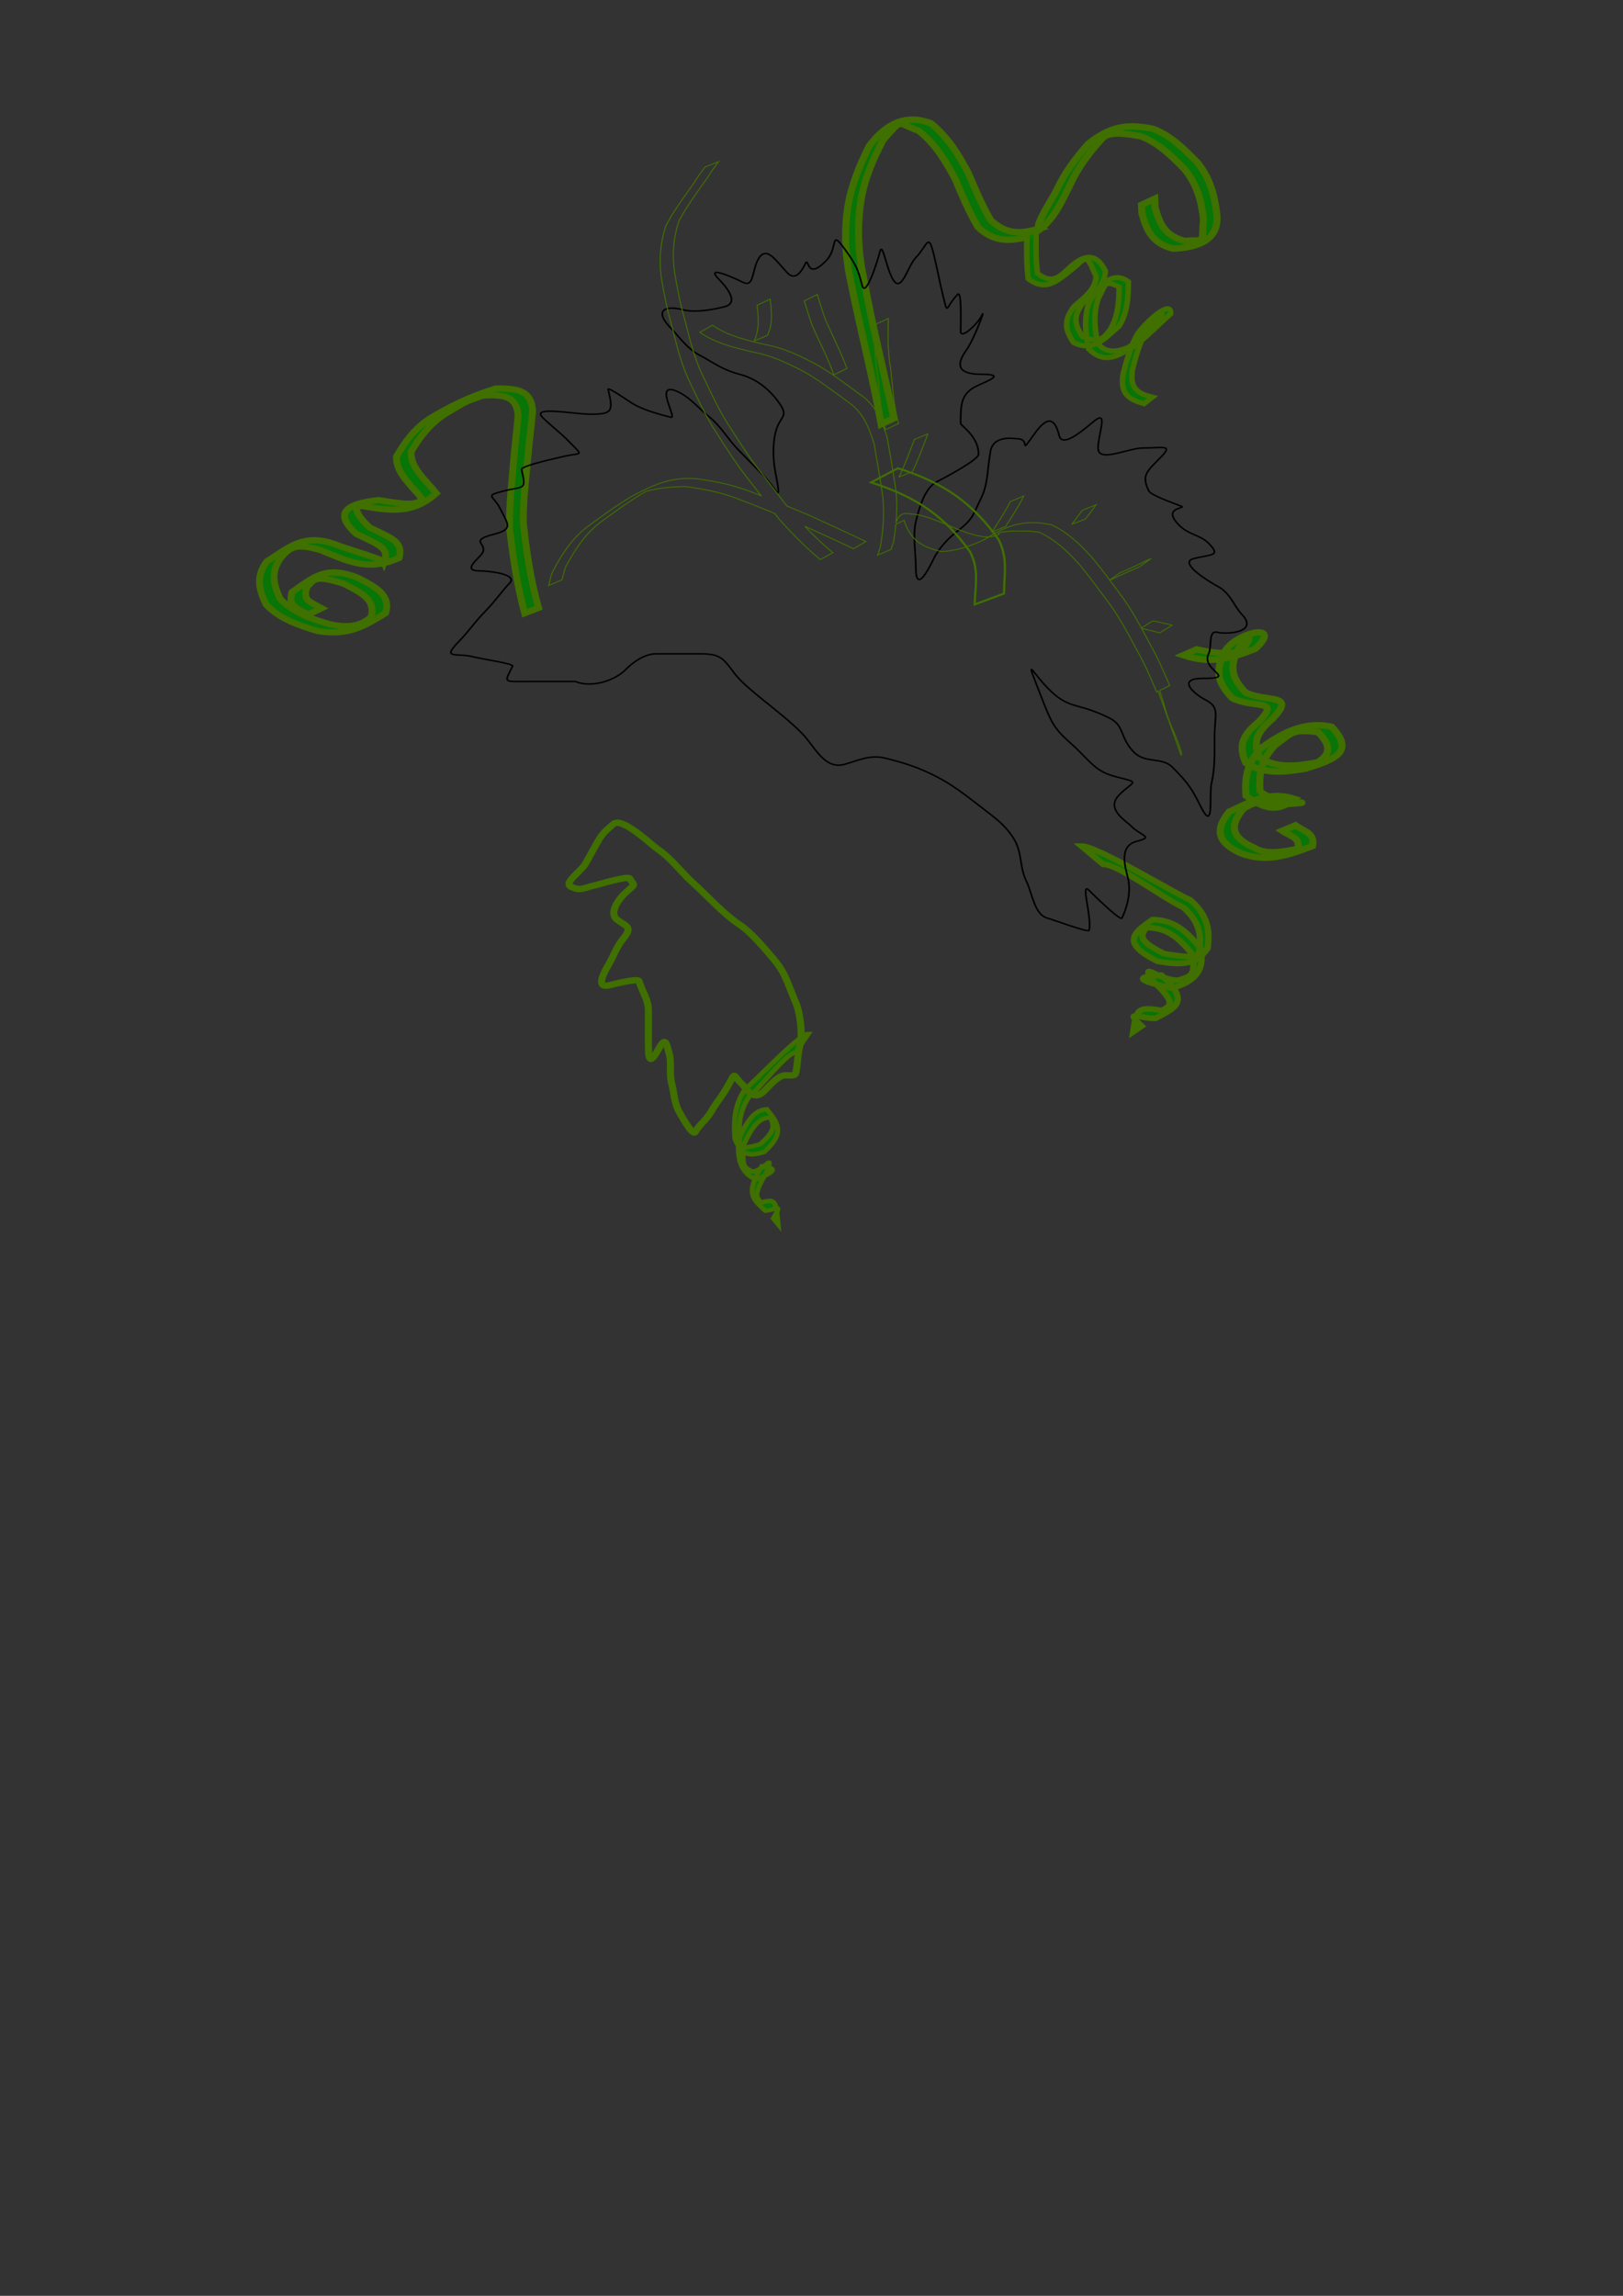 <?xml version="1.0" encoding="UTF-8" standalone="no"?>
<!-- Created with Inkscape (http://www.inkscape.org/) -->
<svg xmlns:dc="http://purl.org/dc/elements/1.1/" xmlns:cc="http://web.resource.org/cc/" xmlns:rdf="http://www.w3.org/1999/02/22-rdf-syntax-ns#" xmlns:svg="http://www.w3.org/2000/svg" xmlns="http://www.w3.org/2000/svg" xmlns:xlink="http://www.w3.org/1999/xlink" xmlns:sodipodi="http://sodipodi.sourceforge.net/DTD/sodipodi-0.dtd" xmlns:inkscape="http://www.inkscape.org/namespaces/inkscape" width="744.094" height="1052.362" id="svg2" sodipodi:version="0.32" inkscape:version="0.44+devel" sodipodi:docbase="/home/tomas" sodipodi:docname="grappe.svg" inkscape:output_extension="org.inkscape.output.svg.inkscape" sodipodi:modified="true">
  <rect width="100%" height="100%" fill="#333333" stroke="none"/>
  <defs id="defs4">
    <linearGradient id="linearGradient3753">
      <stop id="stop3755" offset="0" style="stop-color: rgb(184, 203, 0); stop-opacity: 1;"/>
      <stop id="stop3757" offset="1" style="stop-color: rgb(121, 213, 0); stop-opacity: 1;"/>
    </linearGradient>
    <linearGradient id="linearGradient3647">
      <stop style="stop-color: green; stop-opacity: 1;" offset="0" id="stop3649"/>
      <stop style="stop-color: rgb(158, 192, 0); stop-opacity: 1;" offset="1" id="stop3651"/>
    </linearGradient>
    <linearGradient inkscape:collect="always" id="linearGradient3125">
      <stop style="stop-color: white; stop-opacity: 0.858;" offset="0" id="stop3127"/>
      <stop style="stop-color: white; stop-opacity: 0;" offset="1" id="stop3129"/>
    </linearGradient>
    <linearGradient id="linearGradient3110">
      <stop style="stop-color: rgb(255, 213, 226); stop-opacity: 1;" offset="0" id="stop3112"/>
      <stop id="stop3118" offset="0.571" style="stop-color: rgb(221, 110, 155); stop-opacity: 1;"/>
      <stop style="stop-color: rgb(168, 0, 121); stop-opacity: 1;" offset="1" id="stop3114"/>
    </linearGradient>
    <radialGradient inkscape:collect="always" xlink:href="#linearGradient3110" id="radialGradient3137" gradientUnits="userSpaceOnUse" gradientTransform="matrix(0.998, 0.058, -0.068, 0.91, 38.064, 7.543)" cx="749.258" cy="537.764" fx="749.258" fy="537.764" r="49.08"/>
    <radialGradient inkscape:collect="always" xlink:href="#linearGradient3125" id="radialGradient3139" gradientUnits="userSpaceOnUse" gradientTransform="matrix(1.714, -0.505, 0.478, 1, -802.058, 368.972)" cx="725.857" cy="587.333" fx="725.857" fy="587.333" r="24.906"/>
    <radialGradient inkscape:collect="always" xlink:href="#linearGradient3110" id="radialGradient3291" gradientUnits="userSpaceOnUse" gradientTransform="matrix(0.998, 0.058, -0.068, 0.91, 38.064, 7.543)" cx="749.258" cy="537.764" fx="749.258" fy="537.764" r="49.08"/>
    <radialGradient inkscape:collect="always" xlink:href="#linearGradient3125" id="radialGradient3293" gradientUnits="userSpaceOnUse" gradientTransform="matrix(1.714, -0.505, 0.478, 1, -802.058, 368.972)" cx="725.857" cy="587.333" fx="725.857" fy="587.333" r="24.906"/>
    <radialGradient inkscape:collect="always" xlink:href="#linearGradient3110" id="radialGradient3295" gradientUnits="userSpaceOnUse" gradientTransform="matrix(0.998, 0.058, -0.068, 0.91, 38.064, 7.543)" cx="749.258" cy="537.764" fx="749.258" fy="537.764" r="49.08"/>
    <radialGradient inkscape:collect="always" xlink:href="#linearGradient3125" id="radialGradient3297" gradientUnits="userSpaceOnUse" gradientTransform="matrix(1.714, -0.505, 0.478, 1, -802.058, 368.972)" cx="725.857" cy="587.333" fx="725.857" fy="587.333" r="24.906"/>
    <radialGradient inkscape:collect="always" xlink:href="#linearGradient3110" id="radialGradient3299" gradientUnits="userSpaceOnUse" gradientTransform="matrix(0.998, 0.058, -0.068, 0.91, 38.064, 7.543)" cx="749.258" cy="537.764" fx="749.258" fy="537.764" r="49.08"/>
    <radialGradient inkscape:collect="always" xlink:href="#linearGradient3125" id="radialGradient3301" gradientUnits="userSpaceOnUse" gradientTransform="matrix(1.714, -0.505, 0.478, 1, -802.058, 368.972)" cx="725.857" cy="587.333" fx="725.857" fy="587.333" r="24.906"/>
    <radialGradient inkscape:collect="always" xlink:href="#linearGradient3110" id="radialGradient3303" gradientUnits="userSpaceOnUse" gradientTransform="matrix(0.998, 0.058, -0.068, 0.91, 38.064, 7.543)" cx="749.258" cy="537.764" fx="749.258" fy="537.764" r="49.08"/>
    <radialGradient inkscape:collect="always" xlink:href="#linearGradient3125" id="radialGradient3305" gradientUnits="userSpaceOnUse" gradientTransform="matrix(1.714, -0.505, 0.478, 1, -802.058, 368.972)" cx="725.857" cy="587.333" fx="725.857" fy="587.333" r="24.906"/>
    <radialGradient inkscape:collect="always" xlink:href="#linearGradient3110" id="radialGradient3307" gradientUnits="userSpaceOnUse" gradientTransform="matrix(0.998, 0.058, -0.068, 0.91, 38.064, 7.543)" cx="749.258" cy="537.764" fx="749.258" fy="537.764" r="49.08"/>
    <radialGradient inkscape:collect="always" xlink:href="#linearGradient3125" id="radialGradient3309" gradientUnits="userSpaceOnUse" gradientTransform="matrix(1.714, -0.505, 0.478, 1, -802.058, 368.972)" cx="725.857" cy="587.333" fx="725.857" fy="587.333" r="24.906"/>
    <radialGradient inkscape:collect="always" xlink:href="#linearGradient3110" id="radialGradient3311" gradientUnits="userSpaceOnUse" gradientTransform="matrix(0.998, 0.058, -0.068, 0.91, 38.064, 7.543)" cx="749.258" cy="537.764" fx="749.258" fy="537.764" r="49.08"/>
    <radialGradient inkscape:collect="always" xlink:href="#linearGradient3125" id="radialGradient3313" gradientUnits="userSpaceOnUse" gradientTransform="matrix(1.714, -0.505, 0.478, 1, -802.058, 368.972)" cx="725.857" cy="587.333" fx="725.857" fy="587.333" r="24.906"/>
    <radialGradient inkscape:collect="always" xlink:href="#linearGradient3110" id="radialGradient3315" gradientUnits="userSpaceOnUse" gradientTransform="matrix(0.998, 0.058, -0.068, 0.91, 38.064, 7.543)" cx="749.258" cy="537.764" fx="749.258" fy="537.764" r="49.08"/>
    <radialGradient inkscape:collect="always" xlink:href="#linearGradient3125" id="radialGradient3317" gradientUnits="userSpaceOnUse" gradientTransform="matrix(1.714, -0.505, 0.478, 1, -802.058, 368.972)" cx="725.857" cy="587.333" fx="725.857" fy="587.333" r="24.906"/>
    <radialGradient inkscape:collect="always" xlink:href="#linearGradient3110" id="radialGradient3319" gradientUnits="userSpaceOnUse" gradientTransform="matrix(0.998, 0.058, -0.068, 0.91, 38.064, 7.543)" cx="749.258" cy="537.764" fx="749.258" fy="537.764" r="49.08"/>
    <radialGradient inkscape:collect="always" xlink:href="#linearGradient3125" id="radialGradient3321" gradientUnits="userSpaceOnUse" gradientTransform="matrix(1.714, -0.505, 0.478, 1, -802.058, 368.972)" cx="725.857" cy="587.333" fx="725.857" fy="587.333" r="24.906"/>
    <radialGradient inkscape:collect="always" xlink:href="#linearGradient3110" id="radialGradient3323" gradientUnits="userSpaceOnUse" gradientTransform="matrix(0.998, 0.058, -0.068, 0.91, 38.064, 7.543)" cx="749.258" cy="537.764" fx="749.258" fy="537.764" r="49.08"/>
    <radialGradient inkscape:collect="always" xlink:href="#linearGradient3125" id="radialGradient3325" gradientUnits="userSpaceOnUse" gradientTransform="matrix(1.714, -0.505, 0.478, 1, -802.058, 368.972)" cx="725.857" cy="587.333" fx="725.857" fy="587.333" r="24.906"/>
    <radialGradient inkscape:collect="always" xlink:href="#linearGradient3110" id="radialGradient3327" gradientUnits="userSpaceOnUse" gradientTransform="matrix(0.998, 0.058, -0.068, 0.91, 38.064, 7.543)" cx="749.258" cy="537.764" fx="749.258" fy="537.764" r="49.08"/>
    <radialGradient inkscape:collect="always" xlink:href="#linearGradient3125" id="radialGradient3329" gradientUnits="userSpaceOnUse" gradientTransform="matrix(1.714, -0.505, 0.478, 1, -802.058, 368.972)" cx="725.857" cy="587.333" fx="725.857" fy="587.333" r="24.906"/>
    <radialGradient inkscape:collect="always" xlink:href="#linearGradient3110" id="radialGradient3331" gradientUnits="userSpaceOnUse" gradientTransform="matrix(0.998, 0.058, -0.068, 0.91, 38.064, 7.543)" cx="749.258" cy="537.764" fx="749.258" fy="537.764" r="49.08"/>
    <radialGradient inkscape:collect="always" xlink:href="#linearGradient3125" id="radialGradient3333" gradientUnits="userSpaceOnUse" gradientTransform="matrix(1.714, -0.505, 0.478, 1, -802.058, 368.972)" cx="725.857" cy="587.333" fx="725.857" fy="587.333" r="24.906"/>
    <radialGradient inkscape:collect="always" xlink:href="#linearGradient3110" id="radialGradient3335" gradientUnits="userSpaceOnUse" gradientTransform="matrix(0.998, 0.058, -0.068, 0.91, 38.064, 7.543)" cx="749.258" cy="537.764" fx="749.258" fy="537.764" r="49.08"/>
    <radialGradient inkscape:collect="always" xlink:href="#linearGradient3125" id="radialGradient3337" gradientUnits="userSpaceOnUse" gradientTransform="matrix(1.714, -0.505, 0.478, 1, -802.058, 368.972)" cx="725.857" cy="587.333" fx="725.857" fy="587.333" r="24.906"/>
    <radialGradient inkscape:collect="always" xlink:href="#linearGradient3110" id="radialGradient3339" gradientUnits="userSpaceOnUse" gradientTransform="matrix(0.998, 0.058, -0.068, 0.91, 38.064, 7.543)" cx="749.258" cy="537.764" fx="749.258" fy="537.764" r="49.08"/>
    <radialGradient inkscape:collect="always" xlink:href="#linearGradient3125" id="radialGradient3341" gradientUnits="userSpaceOnUse" gradientTransform="matrix(1.714, -0.505, 0.478, 1, -802.058, 368.972)" cx="725.857" cy="587.333" fx="725.857" fy="587.333" r="24.906"/>
    <radialGradient inkscape:collect="always" xlink:href="#linearGradient3110" id="radialGradient3343" gradientUnits="userSpaceOnUse" gradientTransform="matrix(0.998, 0.058, -0.068, 0.91, 38.064, 7.543)" cx="749.258" cy="537.764" fx="749.258" fy="537.764" r="49.08"/>
    <radialGradient inkscape:collect="always" xlink:href="#linearGradient3125" id="radialGradient3345" gradientUnits="userSpaceOnUse" gradientTransform="matrix(1.714, -0.505, 0.478, 1, -802.058, 368.972)" cx="725.857" cy="587.333" fx="725.857" fy="587.333" r="24.906"/>
    <radialGradient inkscape:collect="always" xlink:href="#linearGradient3110" id="radialGradient3347" gradientUnits="userSpaceOnUse" gradientTransform="matrix(0.998, 0.058, -0.068, 0.91, 38.064, 7.543)" cx="749.258" cy="537.764" fx="749.258" fy="537.764" r="49.08"/>
    <radialGradient inkscape:collect="always" xlink:href="#linearGradient3125" id="radialGradient3349" gradientUnits="userSpaceOnUse" gradientTransform="matrix(1.714, -0.505, 0.478, 1, -802.058, 368.972)" cx="725.857" cy="587.333" fx="725.857" fy="587.333" r="24.906"/>
    <radialGradient inkscape:collect="always" xlink:href="#linearGradient3110" id="radialGradient3351" gradientUnits="userSpaceOnUse" gradientTransform="matrix(0.998, 0.058, -0.068, 0.91, 38.064, 7.543)" cx="749.258" cy="537.764" fx="749.258" fy="537.764" r="49.08"/>
    <radialGradient inkscape:collect="always" xlink:href="#linearGradient3125" id="radialGradient3353" gradientUnits="userSpaceOnUse" gradientTransform="matrix(1.714, -0.505, 0.478, 1, -802.058, 368.972)" cx="725.857" cy="587.333" fx="725.857" fy="587.333" r="24.906"/>
    <radialGradient inkscape:collect="always" xlink:href="#linearGradient3110" id="radialGradient3355" gradientUnits="userSpaceOnUse" gradientTransform="matrix(0.998, 0.058, -0.068, 0.91, 38.064, 7.543)" cx="749.258" cy="537.764" fx="749.258" fy="537.764" r="49.08"/>
    <radialGradient inkscape:collect="always" xlink:href="#linearGradient3125" id="radialGradient3357" gradientUnits="userSpaceOnUse" gradientTransform="matrix(1.714, -0.505, 0.478, 1, -802.058, 368.972)" cx="725.857" cy="587.333" fx="725.857" fy="587.333" r="24.906"/>
    <radialGradient inkscape:collect="always" xlink:href="#linearGradient3110" id="radialGradient3359" gradientUnits="userSpaceOnUse" gradientTransform="matrix(0.998, 0.058, -0.068, 0.91, 38.064, 7.543)" cx="749.258" cy="537.764" fx="749.258" fy="537.764" r="49.08"/>
    <radialGradient inkscape:collect="always" xlink:href="#linearGradient3125" id="radialGradient3361" gradientUnits="userSpaceOnUse" gradientTransform="matrix(1.714, -0.505, 0.478, 1, -802.058, 368.972)" cx="725.857" cy="587.333" fx="725.857" fy="587.333" r="24.906"/>
    <radialGradient inkscape:collect="always" xlink:href="#linearGradient3110" id="radialGradient3363" gradientUnits="userSpaceOnUse" gradientTransform="matrix(0.998, 0.058, -0.068, 0.91, 38.064, 7.543)" cx="749.258" cy="537.764" fx="749.258" fy="537.764" r="49.08"/>
    <radialGradient inkscape:collect="always" xlink:href="#linearGradient3125" id="radialGradient3365" gradientUnits="userSpaceOnUse" gradientTransform="matrix(1.714, -0.505, 0.478, 1, -802.058, 368.972)" cx="725.857" cy="587.333" fx="725.857" fy="587.333" r="24.906"/>
    <radialGradient inkscape:collect="always" xlink:href="#linearGradient3110" id="radialGradient3367" gradientUnits="userSpaceOnUse" gradientTransform="matrix(0.998, 0.058, -0.068, 0.91, 38.064, 7.543)" cx="749.258" cy="537.764" fx="749.258" fy="537.764" r="49.08"/>
    <radialGradient inkscape:collect="always" xlink:href="#linearGradient3125" id="radialGradient3369" gradientUnits="userSpaceOnUse" gradientTransform="matrix(1.714, -0.505, 0.478, 1, -802.058, 368.972)" cx="725.857" cy="587.333" fx="725.857" fy="587.333" r="24.906"/>
    <radialGradient inkscape:collect="always" xlink:href="#linearGradient3110" id="radialGradient3371" gradientUnits="userSpaceOnUse" gradientTransform="matrix(0.998, 0.058, -0.068, 0.91, 38.064, 7.543)" cx="749.258" cy="537.764" fx="749.258" fy="537.764" r="49.08"/>
    <radialGradient inkscape:collect="always" xlink:href="#linearGradient3125" id="radialGradient3373" gradientUnits="userSpaceOnUse" gradientTransform="matrix(1.714, -0.505, 0.478, 1, -802.058, 368.972)" cx="725.857" cy="587.333" fx="725.857" fy="587.333" r="24.906"/>
    <radialGradient inkscape:collect="always" xlink:href="#linearGradient3110" id="radialGradient3375" gradientUnits="userSpaceOnUse" gradientTransform="matrix(0.998, 0.058, -0.068, 0.91, 38.064, 7.543)" cx="749.258" cy="537.764" fx="749.258" fy="537.764" r="49.08"/>
    <radialGradient inkscape:collect="always" xlink:href="#linearGradient3125" id="radialGradient3377" gradientUnits="userSpaceOnUse" gradientTransform="matrix(1.714, -0.505, 0.478, 1, -802.058, 368.972)" cx="725.857" cy="587.333" fx="725.857" fy="587.333" r="24.906"/>
    <radialGradient inkscape:collect="always" xlink:href="#linearGradient3110" id="radialGradient3379" gradientUnits="userSpaceOnUse" gradientTransform="matrix(0.998, 0.058, -0.068, 0.91, 38.064, 7.543)" cx="749.258" cy="537.764" fx="749.258" fy="537.764" r="49.08"/>
    <radialGradient inkscape:collect="always" xlink:href="#linearGradient3125" id="radialGradient3381" gradientUnits="userSpaceOnUse" gradientTransform="matrix(1.714, -0.505, 0.478, 1, -802.058, 368.972)" cx="725.857" cy="587.333" fx="725.857" fy="587.333" r="24.906"/>
    <radialGradient inkscape:collect="always" xlink:href="#linearGradient3110" id="radialGradient3383" gradientUnits="userSpaceOnUse" gradientTransform="matrix(0.998, 0.058, -0.068, 0.91, 38.064, 7.543)" cx="749.258" cy="537.764" fx="749.258" fy="537.764" r="49.08"/>
    <radialGradient inkscape:collect="always" xlink:href="#linearGradient3125" id="radialGradient3385" gradientUnits="userSpaceOnUse" gradientTransform="matrix(1.714, -0.505, 0.478, 1, -802.058, 368.972)" cx="725.857" cy="587.333" fx="725.857" fy="587.333" r="24.906"/>
    <radialGradient inkscape:collect="always" xlink:href="#linearGradient3110" id="radialGradient3387" gradientUnits="userSpaceOnUse" gradientTransform="matrix(0.998, 0.058, -0.068, 0.91, 38.064, 7.543)" cx="749.258" cy="537.764" fx="749.258" fy="537.764" r="49.08"/>
    <radialGradient inkscape:collect="always" xlink:href="#linearGradient3125" id="radialGradient3389" gradientUnits="userSpaceOnUse" gradientTransform="matrix(1.714, -0.505, 0.478, 1, -802.058, 368.972)" cx="725.857" cy="587.333" fx="725.857" fy="587.333" r="24.906"/>
    <radialGradient inkscape:collect="always" xlink:href="#linearGradient3110" id="radialGradient3463" gradientUnits="userSpaceOnUse" gradientTransform="matrix(0.998, 0.058, -0.068, 0.91, 38.064, 7.543)" cx="749.258" cy="537.764" fx="749.258" fy="537.764" r="49.08"/>
    <radialGradient inkscape:collect="always" xlink:href="#linearGradient3125" id="radialGradient3465" gradientUnits="userSpaceOnUse" gradientTransform="matrix(1.714, -0.505, 0.478, 1, -802.058, 368.972)" cx="725.857" cy="587.333" fx="725.857" fy="587.333" r="24.906"/>
    <radialGradient inkscape:collect="always" xlink:href="#linearGradient3110" id="radialGradient3467" gradientUnits="userSpaceOnUse" gradientTransform="matrix(0.998, 0.058, -0.068, 0.91, 38.064, 7.543)" cx="749.258" cy="537.764" fx="749.258" fy="537.764" r="49.08"/>
    <radialGradient inkscape:collect="always" xlink:href="#linearGradient3125" id="radialGradient3469" gradientUnits="userSpaceOnUse" gradientTransform="matrix(1.714, -0.505, 0.478, 1, -802.058, 368.972)" cx="725.857" cy="587.333" fx="725.857" fy="587.333" r="24.906"/>
    <radialGradient inkscape:collect="always" xlink:href="#linearGradient3110" id="radialGradient3471" gradientUnits="userSpaceOnUse" gradientTransform="matrix(0.998, 0.058, -0.068, 0.91, 38.064, 7.543)" cx="749.258" cy="537.764" fx="749.258" fy="537.764" r="49.08"/>
    <radialGradient inkscape:collect="always" xlink:href="#linearGradient3125" id="radialGradient3473" gradientUnits="userSpaceOnUse" gradientTransform="matrix(1.714, -0.505, 0.478, 1, -802.058, 368.972)" cx="725.857" cy="587.333" fx="725.857" fy="587.333" r="24.906"/>
    <radialGradient inkscape:collect="always" xlink:href="#linearGradient3110" id="radialGradient3475" gradientUnits="userSpaceOnUse" gradientTransform="matrix(0.998, 0.058, -0.068, 0.91, 38.064, 7.543)" cx="749.258" cy="537.764" fx="749.258" fy="537.764" r="49.08"/>
    <radialGradient inkscape:collect="always" xlink:href="#linearGradient3125" id="radialGradient3477" gradientUnits="userSpaceOnUse" gradientTransform="matrix(1.714, -0.505, 0.478, 1, -802.058, 368.972)" cx="725.857" cy="587.333" fx="725.857" fy="587.333" r="24.906"/>
    <radialGradient inkscape:collect="always" xlink:href="#linearGradient3110" id="radialGradient3479" gradientUnits="userSpaceOnUse" gradientTransform="matrix(0.998, 0.058, -0.068, 0.91, 38.064, 7.543)" cx="749.258" cy="537.764" fx="749.258" fy="537.764" r="49.08"/>
    <radialGradient inkscape:collect="always" xlink:href="#linearGradient3125" id="radialGradient3481" gradientUnits="userSpaceOnUse" gradientTransform="matrix(1.714, -0.505, 0.478, 1, -802.058, 368.972)" cx="725.857" cy="587.333" fx="725.857" fy="587.333" r="24.906"/>
    <radialGradient inkscape:collect="always" xlink:href="#linearGradient3110" id="radialGradient3483" gradientUnits="userSpaceOnUse" gradientTransform="matrix(0.998, 0.058, -0.068, 0.91, 38.064, 7.543)" cx="749.258" cy="537.764" fx="749.258" fy="537.764" r="49.08"/>
    <radialGradient inkscape:collect="always" xlink:href="#linearGradient3125" id="radialGradient3485" gradientUnits="userSpaceOnUse" gradientTransform="matrix(1.714, -0.505, 0.478, 1, -802.058, 368.972)" cx="725.857" cy="587.333" fx="725.857" fy="587.333" r="24.906"/>
    <radialGradient inkscape:collect="always" xlink:href="#linearGradient3110" id="radialGradient3487" gradientUnits="userSpaceOnUse" gradientTransform="matrix(0.998, 0.058, -0.068, 0.91, 38.064, 7.543)" cx="749.258" cy="537.764" fx="749.258" fy="537.764" r="49.08"/>
    <radialGradient inkscape:collect="always" xlink:href="#linearGradient3125" id="radialGradient3489" gradientUnits="userSpaceOnUse" gradientTransform="matrix(1.714, -0.505, 0.478, 1, -802.058, 368.972)" cx="725.857" cy="587.333" fx="725.857" fy="587.333" r="24.906"/>
    <radialGradient inkscape:collect="always" xlink:href="#linearGradient3110" id="radialGradient3491" gradientUnits="userSpaceOnUse" gradientTransform="matrix(0.998, 0.058, -0.068, 0.91, 38.064, 7.543)" cx="749.258" cy="537.764" fx="749.258" fy="537.764" r="49.08"/>
    <radialGradient inkscape:collect="always" xlink:href="#linearGradient3125" id="radialGradient3493" gradientUnits="userSpaceOnUse" gradientTransform="matrix(1.714, -0.505, 0.478, 1, -802.058, 368.972)" cx="725.857" cy="587.333" fx="725.857" fy="587.333" r="24.906"/>
    <radialGradient inkscape:collect="always" xlink:href="#linearGradient3110" id="radialGradient3495" gradientUnits="userSpaceOnUse" gradientTransform="matrix(0.998, 0.058, -0.068, 0.91, 38.064, 7.543)" cx="749.258" cy="537.764" fx="749.258" fy="537.764" r="49.08"/>
    <radialGradient inkscape:collect="always" xlink:href="#linearGradient3125" id="radialGradient3497" gradientUnits="userSpaceOnUse" gradientTransform="matrix(1.714, -0.505, 0.478, 1, -802.058, 368.972)" cx="725.857" cy="587.333" fx="725.857" fy="587.333" r="24.906"/>
    <radialGradient inkscape:collect="always" xlink:href="#linearGradient3110" id="radialGradient3505" gradientUnits="userSpaceOnUse" gradientTransform="matrix(0.998, 0.058, -0.068, 0.91, 38.064, 7.543)" cx="749.258" cy="537.764" fx="749.258" fy="537.764" r="49.08"/>
    <radialGradient inkscape:collect="always" xlink:href="#linearGradient3125" id="radialGradient3507" gradientUnits="userSpaceOnUse" gradientTransform="matrix(1.714, -0.505, 0.478, 1, -802.058, 368.972)" cx="725.857" cy="587.333" fx="725.857" fy="587.333" r="24.906"/>
    <radialGradient inkscape:collect="always" xlink:href="#linearGradient3110" id="radialGradient3515" gradientUnits="userSpaceOnUse" gradientTransform="matrix(0.998, 0.058, -0.068, 0.91, 38.064, 7.543)" cx="749.258" cy="537.764" fx="749.258" fy="537.764" r="49.08"/>
    <radialGradient inkscape:collect="always" xlink:href="#linearGradient3125" id="radialGradient3517" gradientUnits="userSpaceOnUse" gradientTransform="matrix(1.714, -0.505, 0.478, 1, -802.058, 368.972)" cx="725.857" cy="587.333" fx="725.857" fy="587.333" r="24.906"/>
    <radialGradient inkscape:collect="always" xlink:href="#linearGradient3110" id="radialGradient3525" gradientUnits="userSpaceOnUse" gradientTransform="matrix(0.998, 0.058, -0.068, 0.91, 38.064, 7.543)" cx="749.258" cy="537.764" fx="749.258" fy="537.764" r="49.08"/>
    <radialGradient inkscape:collect="always" xlink:href="#linearGradient3125" id="radialGradient3527" gradientUnits="userSpaceOnUse" gradientTransform="matrix(1.714, -0.505, 0.478, 1, -802.058, 368.972)" cx="725.857" cy="587.333" fx="725.857" fy="587.333" r="24.906"/>
    <linearGradient inkscape:collect="always" xlink:href="#linearGradient3647" id="linearGradient3653" x1="-310.334" y1="696.375" x2="-238.904" y2="709.818" gradientUnits="userSpaceOnUse" spreadMethod="repeat"/>
    <radialGradient inkscape:collect="always" xlink:href="#linearGradient3647" id="radialGradient3665" cx="-171.725" cy="480.465" fx="-171.725" fy="480.465" r="196.821" gradientTransform="matrix(0.306, -0.025, 0.059, 0.704, -147.27, 137.781)" gradientUnits="userSpaceOnUse" spreadMethod="reflect"/>
    <linearGradient inkscape:collect="always" xlink:href="#linearGradient3753" id="linearGradient3751" x1="-179.969" y1="476.074" x2="-143.715" y2="360.852" gradientUnits="userSpaceOnUse" spreadMethod="reflect"/>
    <linearGradient inkscape:collect="always" xlink:href="#linearGradient3647" id="linearGradient3769" x1="-134.745" y1="488.51" x2="-123.874" y2="472.096" gradientUnits="userSpaceOnUse" gradientTransform="matrix(-1.059, 1.772, 1.963, 1.174, -1185.66, 118.984)" spreadMethod="repeat"/>
    <radialGradient inkscape:collect="always" xlink:href="#linearGradient3110" id="radialGradient3891" gradientUnits="userSpaceOnUse" gradientTransform="matrix(0.998, 0.058, -0.068, 0.91, 38.064, 7.543)" cx="749.258" cy="537.764" fx="749.258" fy="537.764" r="49.08"/>
    <radialGradient inkscape:collect="always" xlink:href="#linearGradient3125" id="radialGradient3893" gradientUnits="userSpaceOnUse" gradientTransform="matrix(1.714, -0.505, 0.478, 1, -802.058, 368.972)" cx="725.857" cy="587.333" fx="725.857" fy="587.333" r="24.906"/>
    <radialGradient inkscape:collect="always" xlink:href="#linearGradient3110" id="radialGradient3901" gradientUnits="userSpaceOnUse" gradientTransform="matrix(0.998, 0.058, -0.068, 0.91, 38.064, 7.543)" cx="749.258" cy="537.764" fx="749.258" fy="537.764" r="49.08"/>
    <radialGradient inkscape:collect="always" xlink:href="#linearGradient3125" id="radialGradient3903" gradientUnits="userSpaceOnUse" gradientTransform="matrix(1.714, -0.505, 0.478, 1, -802.058, 368.972)" cx="725.857" cy="587.333" fx="725.857" fy="587.333" r="24.906"/>
    <radialGradient inkscape:collect="always" xlink:href="#linearGradient3110" id="radialGradient3911" gradientUnits="userSpaceOnUse" gradientTransform="matrix(0.998, 0.058, -0.068, 0.91, 38.064, 7.543)" cx="749.258" cy="537.764" fx="749.258" fy="537.764" r="49.08"/>
    <radialGradient inkscape:collect="always" xlink:href="#linearGradient3125" id="radialGradient3913" gradientUnits="userSpaceOnUse" gradientTransform="matrix(1.714, -0.505, 0.478, 1, -802.058, 368.972)" cx="725.857" cy="587.333" fx="725.857" fy="587.333" r="24.906"/>
  </defs>
  <sodipodi:namedview id="base" pagecolor="#ffffff" bordercolor="#666666" borderopacity="1.0" gridtolerance="10000" guidetolerance="10" objecttolerance="10" inkscape:pageopacity="0.0" inkscape:pageshadow="2" inkscape:zoom="0.52073327" inkscape:cx="199.82214" inkscape:cy="526.18109" inkscape:document-units="px" inkscape:current-layer="layer1" inkscape:window-width="912" inkscape:window-height="754" inkscape:window-x="65" inkscape:window-y="35"/>
  <g inkscape:label="Layer 1" inkscape:groupmode="layer" id="layer1">
    <g id="g3915" transform="matrix(0.929, 0, 0, 0.833, 548.708, -131.928)">
      <path style="opacity: 1; fill: green; fill-opacity: 0.858; stroke: rgb(64, 112, 0); stroke-width: 2.407; stroke-linecap: round; stroke-miterlimit: 4; stroke-dasharray: none; stroke-opacity: 1;" id="path3759" d="M -191.733,727.296 C -196.137,727.089 -218.31,753.839 -223.004,757.689 C -228.403,766.929 -228.583,775.422 -228.008,785.021 C -224.578,794.821 -220.141,794.53 -213.545,792.31 C -203.065,781.905 -206.596,776.305 -212.225,768.782 C -218.08,769.163 -221.44,774.134 -225.901,784.811 C -227.652,799.207 -222.988,804.622 -217.741,807.514 C -209.716,804.054 -205.357,801.058 -214.755,800.18 C -223.422,815.541 -218.352,818.858 -212.995,824.597 C -207.924,824.422 -204.087,819.606 -209.029,828.886 L -206.601,832.15 C -207.626,819.475 -207.775,817.701 -214.834,820.112 C -217.302,817.519 -219.136,816.269 -212.709,804.264 C -207.869,790.96 -213.952,803.375 -219.609,803.014 C -223.342,800.644 -224.528,800.62 -223.637,788.433 C -219.322,778.068 -216.036,773.362 -210.406,773.351 C -208.336,778.323 -208.587,781.167 -215.503,788.026 C -220.42,789.577 -224.779,790.749 -225.46,787.994 C -226.207,778.932 -226.205,770.79 -220.954,761.829 C -216.304,758.032 -202.35,737.481 -197.995,737.608 L -191.733,727.296 z " sodipodi:nodetypes="ccccccccccccccccccccc"/>
      <path d="M -0.063,515.698 C 6.956,517.57 14.6,518.571 21.692,516.997 C 29.093,506.251 25.06,507.987 20.7,514.883 C 15.976,525.513 17.011,531.253 24.126,539.515 C 34.958,544.986 49.107,539.831 37.604,553.685 C 29.968,561.034 27.375,565.989 30.965,575.413 C 40.133,581.398 49.538,579.908 59.625,577.857 C 64.288,574.557 67.851,570.309 59.866,561.309 C 46.921,559.283 46.89,561.821 38.649,568.414 C 31.91,576.167 30.517,584.172 31.183,593.707 C 37.822,601.833 67.199,598.975 41.649,601.079 C 30.501,597.678 26.6,601.157 23.027,603.341 C 15.573,613.2 17.465,619.616 28.463,624.933 C 34.361,629.032 42.991,627.017 50.004,625.469 C 50.888,618.931 46.656,618.955 42.117,615.582 L 48.725,612.528 C 53.567,616.376 58.151,616.623 57.138,623.905 C 45.045,629.013 34.683,633.174 21.924,628.005 C 10.611,622.356 8.447,615.49 15.92,605.076 C 26.805,599.475 35.666,593.546 48.192,597.967 C 41.306,604.465 34.34,604.855 24.282,596.277 C 23.547,586.5 24.768,578.27 31.563,570.202 C 41.616,561.839 53.145,554.954 66.539,558.325 C 77.966,571.808 68.819,576.294 53.204,581.45 C 42.87,583.342 33.311,584.576 24.147,578.193 C 20.44,568.383 22.437,563.111 30.603,555.531 C 41.763,542.493 28.206,548.65 17.409,542.457 C 10.152,533.808 8.92,527.853 13.768,516.832 C 19.959,505.826 42.938,500.763 28.84,515.4 C 16.289,520.923 6.636,523.925 -6.668,518.916 L -0.063,515.698 z " id="path3728" style="opacity: 1; fill: green; fill-opacity: 0.858; stroke: rgb(64, 112, 0); stroke-width: 3.5; stroke-linecap: round; stroke-miterlimit: 4; stroke-dasharray: none; stroke-opacity: 1;"/>
      <path sodipodi:nodetypes="ccccccccccccccccccccc" d="M -56.964,623.95 C -49.401,623.748 -11.325,649.828 -3.263,653.581 C 6.008,662.59 6.317,670.87 5.329,680.228 C -0.562,689.782 -8.18,689.499 -19.507,687.334 C -37.505,677.191 -31.44,671.731 -21.775,664.396 C -11.719,664.768 -5.949,669.614 1.711,680.024 C 4.719,694.059 -3.291,699.338 -12.302,702.157 C -26.083,698.784 -33.568,695.863 -17.43,695.007 C -2.546,709.983 -11.253,713.218 -20.452,718.812 C -29.159,718.642 -35.749,713.946 -27.262,722.994 L -31.432,726.176 C -29.672,713.819 -29.415,712.089 -17.293,714.44 C -13.055,711.911 -9.906,710.693 -20.943,698.988 C -29.254,686.018 -18.807,698.122 -9.093,697.77 C -2.684,695.46 -0.647,695.437 -2.177,683.555 C -9.587,673.449 -15.23,668.861 -24.897,668.85 C -28.453,673.698 -28.022,676.47 -16.144,683.158 C -7.702,684.669 -0.216,685.813 0.953,683.127 C 2.236,674.291 2.234,666.353 -6.784,657.617 C -14.768,653.916 -38.732,633.88 -46.21,634.003 L -56.964,623.95 z " id="path3730" style="opacity: 1; fill: green; fill-opacity: 0.858; stroke: rgb(64, 112, 0); stroke-width: 3.114; stroke-linecap: round; stroke-miterlimit: 4; stroke-dasharray: none; stroke-opacity: 1;"/>
      <path d="M -155.78,391.821 C -159.916,365.745 -166.028,340.042 -170.65,314.05 C -173.5,300.11 -174.143,286.309 -172.258,272.26 C -170.536,260.39 -166.454,249.262 -161.533,238.433 C -153.697,227.238 -144.42,220.638 -131.17,226.252 C -122.781,233.979 -117.571,243.465 -112.781,253.598 C -109.385,262.49 -106.092,271.27 -101.683,279.627 C -94.065,287.372 -87.076,287.288 -77.68,284.128 C -80.368,282.906 -71.751,268.661 -69.008,262.634 C -65.152,253.321 -59.678,245.205 -53.443,237.408 C -42.655,227.855 -34.272,226.255 -21.335,229.353 C -12.415,233.361 -6.159,240.536 0.174,247.668 C 6.462,256.277 8.677,265.517 9.801,275.815 C 11.41,290.284 0.709,294.75 -11.916,295.204 C -22.06,292.109 -24.688,285.231 -27.115,275.844 C -27.173,274.263 -27.231,272.681 -27.29,271.099 L -20.774,267.752 C -20.728,269.307 -20.682,270.861 -20.635,272.416 C -18.34,281.521 -15.843,288.116 -5.948,290.944 C 4.9,290.086 2.129,293.14 3.304,279.168 C 2.27,269.001 0.141,259.902 -6.099,251.428 C -12.369,244.4 -18.556,237.326 -27.411,233.459 C -37.575,231.263 -43.899,231.123 -46.705,234.578 C -53.027,242.275 -58.491,250.311 -62.359,259.6 C -67.692,271.322 -71.291,282.072 -83.418,288.732 C -93.142,291.464 -100.412,291.319 -108.017,283.332 C -112.429,274.93 -115.791,266.14 -119.12,257.18 C -123.876,247.256 -128.861,237.659 -137.344,230.283 C -148.497,225.907 -144.857,222.998 -154.829,235.414 C -159.912,246.146 -164.122,257.202 -165.793,269.076 C -167.734,283.079 -167.192,296.874 -164.548,310.81 C -160.283,336.86 -154.562,362.615 -149.476,388.51 L -155.78,391.821 z " id="path3724" style="opacity: 1; fill: green; fill-opacity: 0.858; stroke: rgb(64, 112, 0); stroke-width: 3.5; stroke-linecap: round; stroke-miterlimit: 4; stroke-dasharray: none; stroke-opacity: 1;"/>
      <path d="M -331.747,495.803 C -335.444,480.358 -337.541,464.732 -339.162,449.078 C -339.439,436.883 -338.109,424.713 -337.201,412.549 C -336.646,404.105 -335.586,395.688 -334.962,387.255 C -335.467,377.088 -340.975,375.217 -352.457,376.058 C -362.778,380.193 -360.407,379.223 -371.124,386.277 C -379.017,392.048 -383.64,399.271 -387.736,406.909 C -388.293,415.685 -380.553,422.508 -375.333,429.814 C -385.698,440.214 -395.551,439.977 -410.28,437.169 C -418.18,435.255 -414.061,442.744 -408.102,448.731 C -396.983,454.754 -391.638,456.428 -393.684,465.389 C -408.902,473.022 -418.694,467.37 -432.252,461.173 C -445.709,456.638 -447.868,460.416 -451.757,464.883 C -457.185,472.893 -455.789,479.678 -452.441,487.778 C -446.264,495.285 -437.187,498.982 -427.079,502.093 C -413.635,505.082 -409.942,499.403 -407.655,498.341 C -404.87,488.569 -411.929,484.74 -421.097,479.553 C -434.49,474.984 -435.239,476.442 -439.274,481.595 C -441.181,488.902 -438.083,489.291 -431.945,493.05 L -438.569,496.552 C -444.971,492.455 -448.412,491.897 -446.554,484.2 C -435.41,475.562 -429.968,469.611 -414.379,476.137 C -404.928,481.556 -397.78,485.648 -400.323,495.76 C -411.079,502.981 -418.401,508.333 -433.679,505.668 C -443.904,502.376 -453.149,498.54 -459.413,490.896 C -462.881,482.635 -464.449,475.666 -459.069,467.417 C -447.99,459.515 -440.983,451.876 -425.58,457.735 C -418.472,460.978 -401.769,465.848 -401.077,467.813 C -398.119,459.589 -404.304,458.03 -414.953,452.068 C -425.222,441.419 -421.417,435.626 -403.678,433.576 C -392.533,435.607 -384.929,437.099 -382.321,432.9 C -387.566,425.454 -395.411,418.542 -394.98,409.607 C -390.975,401.874 -386.403,394.574 -378.538,388.678 C -368.682,382.05 -358.082,376.236 -346.069,372.216 C -334.235,371.825 -328.415,373.94 -327.794,384.379 C -328.388,392.845 -329.516,401.269 -330.124,409.736 C -331.11,421.903 -332.563,434.074 -332.349,446.277 C -330.886,461.908 -328.741,477.485 -324.876,492.873 L -331.747,495.803 z " id="path3722" style="opacity: 1; fill: green; fill-opacity: 0.858; stroke: rgb(64, 112, 0); stroke-width: 3.401; stroke-linecap: round; stroke-miterlimit: 4; stroke-dasharray: none; stroke-opacity: 1;"/>
      <path id="path3645" d="M -203.773,750.184 C -207.708,751.066 -211.153,756.412 -214.149,759.408 C -219.362,764.62 -222.951,756.37 -224.525,754.796 C -229.325,749.996 -227.15,747.363 -231.443,755.949 C -234.49,762.042 -237.182,765.12 -239.513,769.784 C -241.883,774.524 -245.569,777.284 -247.584,781.313 C -248.828,783.801 -254.964,771.164 -255.654,769.784 C -257.898,765.296 -258.085,758.907 -259.113,754.796 C -260.445,749.469 -259.223,742.826 -260.266,738.655 C -262.044,731.542 -262.144,728.576 -266.031,736.349 C -270.307,744.901 -270.642,740.665 -270.642,732.891 C -270.642,726.742 -270.642,720.593 -270.642,714.444 C -270.642,708.303 -273.902,703.713 -275.254,698.303 C -275.716,696.455 -288.004,700.049 -290.242,700.609 C -297.74,702.483 -291.011,690.617 -290.242,689.08 C -287.663,683.922 -286.063,678.896 -283.325,675.244 C -278.434,668.724 -280.982,668.354 -285.63,664.868 C -291.222,660.674 -284.023,651.731 -282.172,649.88 C -276.365,644.074 -277.671,646.199 -279.866,641.81 C -280.679,640.184 -295.583,645.163 -296.007,645.268 C -303.155,647.056 -303.944,648.794 -308.689,646.421 C -312.996,644.268 -303.925,638.046 -301.771,633.739 C -299.438,629.073 -297.975,626.147 -296.007,622.21 C -293.099,616.395 -291.464,615.362 -287.936,611.834 C -283.707,607.605 -269.225,623.273 -266.031,625.669 C -259.372,630.663 -254.63,638.222 -248.737,644.116 C -241.106,651.746 -234.155,660.817 -225.678,667.174 C -219.694,671.662 -213.153,680.415 -208.385,686.774 C -202.63,694.446 -201.428,701.282 -198.008,709.832 C -195.584,715.893 -194.56,728.32 -195.702,732.891 C -197.268,739.152 -196.898,744.589 -198.008,749.031 C -198.484,750.933 -201.851,749.8 -203.773,750.184 z " style="fill: url(&quot;#linearGradient3653&quot;) rgb(0, 0, 0); fill-opacity: 1; fill-rule: evenodd; stroke: rgb(64, 112, 0); stroke-width: 3.5; stroke-linecap: round; stroke-linejoin: miter; stroke-miterlimit: 4; stroke-dasharray: none; stroke-opacity: 1;"/>
      <path id="path3655" d="M -306.729,533.388 C -310.036,533.388 -322.533,533.388 -330.316,533.388 C -342.604,533.388 -341.775,534.312 -337.687,524.936 C -337.076,523.535 -352.176,521.205 -356.852,519.864 C -365.48,517.391 -372.987,521.462 -364.223,511.412 C -358.93,505.342 -356.802,501.212 -350.955,494.506 C -345.679,488.457 -342.927,483.61 -339.161,479.292 C -334.773,474.26 -349.592,472.529 -353.903,472.529 C -363.401,472.529 -353.784,465.494 -352.429,462.386 C -350.175,457.217 -359.612,455.993 -346.532,452.243 C -337.142,449.551 -340.138,446.622 -343.584,438.719 C -347.078,430.705 -352,431.411 -342.11,428.576 C -332.295,425.762 -330.676,428.613 -333.264,416.742 C -333.701,414.738 -314.621,410.13 -314.1,409.98 C -303.483,406.936 -302.108,410.207 -309.677,401.527 C -314.344,396.175 -319.324,392.156 -322.945,388.003 C -328.515,381.615 -307.235,386.313 -299.358,386.313 C -288.425,386.313 -287.885,384.838 -290.512,372.788 C -290.976,370.664 -279.574,379.906 -277.244,381.241 C -271.599,384.478 -265.632,386.261 -259.554,388.003 C -256.01,389.019 -269.278,366.368 -255.131,374.479 C -249.603,377.649 -244.39,384.562 -240.389,388.003 C -235.509,392.2 -230.818,400.669 -227.121,404.908 C -221.979,410.805 -220.188,412.859 -213.854,420.123 C -207.025,427.953 -204.662,437.324 -207.957,418.433 C -209.185,411.39 -209.365,402.913 -207.957,396.456 C -205.833,386.713 -200.797,388.244 -206.482,379.551 C -211.013,372.623 -217.349,366.715 -225.647,364.336 C -234.42,361.821 -239.148,357.44 -244.812,354.193 C -251.58,350.312 -255.134,344.046 -259.554,338.978 C -267.855,329.459 -262.949,326.171 -253.657,328.835 C -247.117,330.71 -237.572,328.45 -233.018,327.144 C -224.892,324.815 -233.635,314.603 -235.967,311.93 C -243.81,302.935 -224.605,313.372 -224.173,313.62 C -218.607,316.812 -219.622,308.254 -216.802,301.786 C -212.652,292.268 -207.533,302.272 -202.06,308.548 C -197.938,313.275 -194.834,307.19 -193.215,303.477 C -191.302,299.091 -192.997,313.371 -182.895,301.786 C -176.903,294.915 -181.09,284.26 -174.05,295.024 C -168.892,302.911 -167.263,305.869 -165.205,315.311 C -163.523,323.023 -157.47,301.81 -156.359,296.715 C -155.027,290.603 -152.873,309.165 -148.988,313.62 C -145.295,317.856 -142.363,304.332 -138.669,300.096 C -132.836,293.407 -132.561,285.849 -129.824,298.405 C -127.829,307.557 -127.434,311.059 -125.401,320.382 C -122.656,332.976 -124.35,327.63 -118.03,320.382 C -115.939,317.984 -116.556,336.022 -116.556,340.668 C -116.556,345.516 -108.127,336.552 -106.236,332.216 C -103.581,326.126 -110.045,345.364 -113.607,350.812 C -120.629,361.548 -115.106,364.336 -106.236,364.336 C -93.25,364.336 -104.339,368.32 -109.185,371.098 C -116.546,375.319 -116.556,381.511 -116.556,391.384 C -116.556,392.572 -107.711,398.443 -107.711,408.289 C -107.711,411.559 -125.627,421.943 -128.35,423.504 C -134.395,426.971 -137.093,438.252 -138.669,445.481 C -140.276,452.853 -138.669,463.195 -138.669,470.839 C -138.669,485.448 -132.315,471.48 -129.824,465.767 C -127.095,459.508 -121.947,453.922 -118.03,450.553 C -110.183,443.804 -110.479,441.688 -106.236,431.957 C -102.947,424.412 -103.291,415.07 -101.814,406.599 C -100.201,397.353 -89.688,399.837 -88.546,399.837 C -81.335,399.837 -88.721,410.248 -79.701,396.456 C -74.209,388.06 -70.255,387.375 -67.907,398.146 C -66.251,405.745 -53.842,392.811 -50.216,389.694 C -43.663,384.058 -48.742,397.622 -48.742,404.908 C -48.742,413.361 -34,404.908 -26.629,404.908 C -16.704,404.908 -11.517,402.793 -17.784,409.98 C -24.623,417.823 -27.531,419.745 -23.681,428.576 C -22.568,431.128 -8.323,436.536 -7.464,437.028 C -5.396,438.215 -17.337,437.541 -8.939,447.172 C -4.024,452.807 1.787,452.709 5.803,457.315 C 12.187,464.635 7.134,463.273 -1.568,465.767 C -9.875,468.149 8.141,479.787 10.226,480.982 C 16.551,484.609 18.533,492.199 22.02,496.197 C 31.113,506.625 14.354,507.524 10.226,506.34 C 5.412,504.96 7.637,513.968 5.803,518.174 C 1.785,527.391 20.85,531.698 2.855,531.698 C -10.214,531.698 -1.416,540.237 4.329,543.532 C 11.568,547.682 8.752,551.698 8.752,563.818 C 8.752,572.599 8.981,581.363 7.278,589.176 C 5.851,595.721 8.964,618.402 1.381,601.009 C -3.117,590.693 -6.029,587.441 -11.887,580.723 C -17.218,574.61 -25.358,578.8 -31.052,572.27 C -38.164,564.114 -35.611,557.823 -42.845,553.675 C -48.443,550.465 -54.085,548.339 -59.062,546.913 C -65.443,545.083 -69.093,542.172 -73.804,536.769 C -80.515,529.073 -84.197,520.497 -79.701,533.388 C -77.147,540.708 -74.481,548.741 -72.33,553.675 C -68.409,562.665 -63.042,566.015 -57.588,572.27 C -50.745,580.117 -48.043,583.46 -39.897,585.795 C -27.223,589.428 -31.31,587.782 -38.423,595.938 C -45.114,603.611 -34.985,610.023 -32.526,612.843 C -27.616,618.474 -20.81,618.782 -29.578,621.296 C -38.647,623.896 -35.384,635.235 -34,641.582 C -32.137,650.127 -35.033,659.165 -36.949,663.559 C -37.75,665.396 -52.143,649.516 -53.165,648.344 C -57.682,643.164 -51.616,663.214 -53.165,670.321 C -53.469,671.717 -71.843,664.121 -73.804,663.559 C -80.116,661.749 -81.219,649.933 -84.123,643.273 C -87.995,634.394 -85.654,626.844 -91.494,617.915 C -95.669,611.532 -99.152,608.793 -106.236,602.7 C -113.624,596.346 -120.406,590.349 -128.35,585.795 C -137.897,580.321 -144.586,578.181 -153.411,575.652 C -161.589,573.307 -167.999,577.298 -174.05,579.033 C -183.94,581.868 -188.478,569.249 -194.689,562.127 C -205.632,549.579 -222.262,538.001 -228.596,528.317 C -233.772,520.402 -235.592,518.174 -244.812,518.174 C -252.183,518.174 -259.554,518.174 -266.925,518.174 C -272.704,518.174 -278.577,523.083 -281.667,526.626 C -287.226,533.001 -298.681,537.08 -306.729,533.388 z " style="fill: url(&quot;#radialGradient3665&quot;) rgb(0, 0, 0); fill-opacity: 1; fill-rule: evenodd; stroke: black; stroke-width: 0.822px; stroke-linecap: butt; stroke-linejoin: miter; stroke-opacity: 1;"/>
      <g transform="matrix(0.86, 0, 0, 0.982, -715.54, -32.962)" id="g3499">
        <path sodipodi:type="arc" style="opacity: 1; fill: url(&quot;#radialGradient3505&quot;) rgb(0, 0, 0); fill-opacity: 1; stroke: none; stroke-width: 4; stroke-linecap: round; stroke-miterlimit: 4; stroke-dasharray: none; stroke-opacity: 0.555;" id="path3501" sodipodi:cx="762.56775" sodipodi:cy="552.04156" sodipodi:rx="49.079769" sodipodi:ry="40.289364" d="M 811.648 552.042 A 49.08 40.289 0 1 1  713.488,552.042 A 49.08 40.289 0 1 1  811.648 552.042 z" transform="matrix(0.851, 0, 0, 1.018, 61.074, 6.811)"/>
        <path style="fill: url(&quot;#radialGradient3507&quot;) rgb(0, 0, 0); fill-opacity: 1; stroke: none; stroke-width: 4; stroke-linecap: round; stroke-miterlimit: 4; stroke-opacity: 0.555;" d="M 744.254,580.611 C 744.254,594.359 729.158,605.517 710.558,605.517 C 691.957,605.517 676.861,594.359 676.861,580.611 C 676.861,566.862 691.957,555.704 710.558,555.704 C 729.158,555.704 744.254,566.862 744.254,580.611 z " id="path3503"/>
      </g>
      <g id="g3439" transform="matrix(0.702, 0, 0, 0.821, -585.149, 169.08)">
        <path transform="matrix(0.851, 0, 0, 1.018, 61.074, 6.811)" d="M 811.648 552.042 A 49.08 40.289 0 1 1  713.488,552.042 A 49.08 40.289 0 1 1  811.648 552.042 z" sodipodi:ry="40.289364" sodipodi:rx="49.079769" sodipodi:cy="552.04156" sodipodi:cx="762.56775" id="path3441" style="opacity: 1; fill: url(&quot;#radialGradient3475&quot;) rgb(0, 0, 0); fill-opacity: 1; stroke: none; stroke-width: 4; stroke-linecap: round; stroke-miterlimit: 4; stroke-dasharray: none; stroke-opacity: 0.555;" sodipodi:type="arc"/>
        <path id="path3443" d="M 744.254,580.611 C 744.254,594.359 729.158,605.517 710.558,605.517 C 691.957,605.517 676.861,594.359 676.861,580.611 C 676.861,566.862 691.957,555.704 710.558,555.704 C 729.158,555.704 744.254,566.862 744.254,580.611 z " style="fill: url(&quot;#radialGradient3477&quot;) rgb(0, 0, 0); fill-opacity: 1; stroke: none; stroke-width: 4; stroke-linecap: round; stroke-miterlimit: 4; stroke-opacity: 0.555;"/>
      </g>
      <g id="g3509" transform="matrix(0.751, -0.178, 0.206, 0.869, -960.069, 202.658)">
        <path transform="matrix(0.851, 0, 0, 1.018, 61.074, 6.811)" d="M 811.648 552.042 A 49.08 40.289 0 1 1  713.488,552.042 A 49.08 40.289 0 1 1  811.648 552.042 z" sodipodi:ry="40.289364" sodipodi:rx="49.079769" sodipodi:cy="552.04156" sodipodi:cx="762.56775" id="path3511" style="opacity: 1; fill: url(&quot;#radialGradient3515&quot;) rgb(0, 0, 0); fill-opacity: 1; stroke: none; stroke-width: 4; stroke-linecap: round; stroke-miterlimit: 4; stroke-dasharray: none; stroke-opacity: 0.555;" sodipodi:type="arc"/>
        <path id="path3513" d="M 744.254,580.611 C 744.254,594.359 729.158,605.517 710.558,605.517 C 691.957,605.517 676.861,594.359 676.861,580.611 C 676.861,566.862 691.957,555.704 710.558,555.704 C 729.158,555.704 744.254,566.862 744.254,580.611 z " style="fill: url(&quot;#radialGradient3517&quot;) rgb(0, 0, 0); fill-opacity: 1; stroke: none; stroke-width: 4; stroke-linecap: round; stroke-miterlimit: 4; stroke-opacity: 0.555;"/>
      </g>
      <g transform="matrix(0.737, 0, 0, 0.696, -796.118, 148.624)" id="g3133">
        <path sodipodi:type="arc" style="opacity: 1; fill: url(&quot;#radialGradient3137&quot;) rgb(0, 0, 0); fill-opacity: 1; stroke: none; stroke-width: 4; stroke-linecap: round; stroke-miterlimit: 4; stroke-dasharray: none; stroke-opacity: 0.555;" id="path2221" sodipodi:cx="762.56775" sodipodi:cy="552.04156" sodipodi:rx="49.079769" sodipodi:ry="40.289364" d="M 811.648 552.042 A 49.08 40.289 0 1 1  713.488,552.042 A 49.08 40.289 0 1 1  811.648 552.042 z" transform="matrix(0.851, 0, 0, 1.018, 61.074, 6.811)"/>
        <path style="fill: url(&quot;#radialGradient3139&quot;) rgb(0, 0, 0); fill-opacity: 1; stroke: none; stroke-width: 4; stroke-linecap: round; stroke-miterlimit: 4; stroke-opacity: 0.555;" d="M 744.254,580.611 C 744.254,594.359 729.158,605.517 710.558,605.517 C 691.957,605.517 676.861,594.359 676.861,580.611 C 676.861,566.862 691.957,555.704 710.558,555.704 C 729.158,555.704 744.254,566.862 744.254,580.611 z " id="path3120"/>
      </g>
      <g id="g3201" transform="matrix(0.614, 0, 0, 0.661, -582.218, 393.097)">
        <path transform="matrix(0.851, 0, 0, 1.018, 61.074, 6.811)" d="M 811.648 552.042 A 49.08 40.289 0 1 1  713.488,552.042 A 49.08 40.289 0 1 1  811.648 552.042 z" sodipodi:ry="40.289364" sodipodi:rx="49.079769" sodipodi:cy="552.04156" sodipodi:cx="762.56775" id="path3203" style="opacity: 1; fill: url(&quot;#radialGradient3347&quot;) rgb(0, 0, 0); fill-opacity: 1; stroke: none; stroke-width: 4; stroke-linecap: round; stroke-miterlimit: 4; stroke-dasharray: none; stroke-opacity: 0.555;" sodipodi:type="arc"/>
        <path id="path3205" d="M 744.254,580.611 C 744.254,594.359 729.158,605.517 710.558,605.517 C 691.957,605.517 676.861,594.359 676.861,580.611 C 676.861,566.862 691.957,555.704 710.558,555.704 C 729.158,555.704 744.254,566.862 744.254,580.611 z " style="fill: url(&quot;#radialGradient3349&quot;) rgb(0, 0, 0); fill-opacity: 1; stroke: none; stroke-width: 4; stroke-linecap: round; stroke-miterlimit: 4; stroke-opacity: 0.555;"/>
      </g>
      <g transform="matrix(0.632, 0, 0, 0.643, -601.264, 373.222)" id="g3243">
        <path sodipodi:type="arc" style="opacity: 1; fill: url(&quot;#radialGradient3319&quot;) rgb(0, 0, 0); fill-opacity: 1; stroke: none; stroke-width: 4; stroke-linecap: round; stroke-miterlimit: 4; stroke-dasharray: none; stroke-opacity: 0.555;" id="path3245" sodipodi:cx="762.56775" sodipodi:cy="552.04156" sodipodi:rx="49.079769" sodipodi:ry="40.289364" d="M 811.648 552.042 A 49.08 40.289 0 1 1  713.488,552.042 A 49.08 40.289 0 1 1  811.648 552.042 z" transform="matrix(0.851, 0, 0, 1.018, 61.074, 6.811)"/>
        <path style="fill: url(&quot;#radialGradient3321&quot;) rgb(0, 0, 0); fill-opacity: 1; stroke: none; stroke-width: 4; stroke-linecap: round; stroke-miterlimit: 4; stroke-opacity: 0.555;" d="M 744.254,580.611 C 744.254,594.359 729.158,605.517 710.558,605.517 C 691.957,605.517 676.861,594.359 676.861,580.611 C 676.861,566.862 691.957,555.704 710.558,555.704 C 729.158,555.704 744.254,566.862 744.254,580.611 z " id="path3247"/>
      </g>
      <g id="g3141" transform="matrix(0.737, 0, 0, 0.696, -733.12, 314.177)">
        <path transform="matrix(0.851, 0, 0, 1.018, 61.074, 6.811)" d="M 811.648 552.042 A 49.08 40.289 0 1 1  713.488,552.042 A 49.08 40.289 0 1 1  811.648 552.042 z" sodipodi:ry="40.289364" sodipodi:rx="49.079769" sodipodi:cy="552.04156" sodipodi:cx="762.56775" id="path3143" style="opacity: 1; fill: url(&quot;#radialGradient3387&quot;) rgb(0, 0, 0); fill-opacity: 1; stroke: none; stroke-width: 4; stroke-linecap: round; stroke-miterlimit: 4; stroke-dasharray: none; stroke-opacity: 0.555;" sodipodi:type="arc"/>
        <path id="path3145" d="M 744.254,580.611 C 744.254,594.359 729.158,605.517 710.558,605.517 C 691.957,605.517 676.861,594.359 676.861,580.611 C 676.861,566.862 691.957,555.704 710.558,555.704 C 729.158,555.704 744.254,566.862 744.254,580.611 z " style="fill: url(&quot;#radialGradient3389&quot;) rgb(0, 0, 0); fill-opacity: 1; stroke: none; stroke-width: 4; stroke-linecap: round; stroke-miterlimit: 4; stroke-opacity: 0.555;"/>
      </g>
      <g transform="matrix(0.754, 0, 0, 0.732, -639.356, 173.724)" id="g3159">
        <path sodipodi:type="arc" style="opacity: 1; fill: url(&quot;#radialGradient3375&quot;) rgb(0, 0, 0); fill-opacity: 1; stroke: none; stroke-width: 4; stroke-linecap: round; stroke-miterlimit: 4; stroke-dasharray: none; stroke-opacity: 0.555;" id="path3161" sodipodi:cx="762.56775" sodipodi:cy="552.04156" sodipodi:rx="49.079769" sodipodi:ry="40.289364" d="M 811.648 552.042 A 49.08 40.289 0 1 1  713.488,552.042 A 49.08 40.289 0 1 1  811.648 552.042 z" transform="matrix(0.851, 0, 0, 1.018, 61.074, 6.811)"/>
        <path style="fill: url(&quot;#radialGradient3377&quot;) rgb(0, 0, 0); fill-opacity: 1; stroke: none; stroke-width: 4; stroke-linecap: round; stroke-miterlimit: 4; stroke-opacity: 0.555;" d="M 744.254,580.611 C 744.254,594.359 729.158,605.517 710.558,605.517 C 691.957,605.517 676.861,594.359 676.861,580.611 C 676.861,566.862 691.957,555.704 710.558,555.704 C 729.158,555.704 744.254,566.862 744.254,580.611 z " id="path3163"/>
      </g>
      <g id="g3213" transform="matrix(0.772, 0, 0, 0.786, -736.05, 243.605)">
        <path transform="matrix(0.851, 0, 0, 1.018, 61.074, 6.811)" d="M 811.648 552.042 A 49.08 40.289 0 1 1  713.488,552.042 A 49.08 40.289 0 1 1  811.648 552.042 z" sodipodi:ry="40.289364" sodipodi:rx="49.079769" sodipodi:cy="552.04156" sodipodi:cx="762.56775" id="path3215" style="opacity: 1; fill: url(&quot;#radialGradient3339&quot;) rgb(0, 0, 0); fill-opacity: 1; stroke: none; stroke-width: 4; stroke-linecap: round; stroke-miterlimit: 4; stroke-dasharray: none; stroke-opacity: 0.555;" sodipodi:type="arc"/>
        <path id="path3217" d="M 744.254,580.611 C 744.254,594.359 729.158,605.517 710.558,605.517 C 691.957,605.517 676.861,594.359 676.861,580.611 C 676.861,566.862 691.957,555.704 710.558,555.704 C 729.158,555.704 744.254,566.862 744.254,580.611 z " style="fill: url(&quot;#radialGradient3341&quot;) rgb(0, 0, 0); fill-opacity: 1; stroke: none; stroke-width: 4; stroke-linecap: round; stroke-miterlimit: 4; stroke-opacity: 0.555;"/>
      </g>
      <g id="g3165" transform="matrix(0.737, 0, 0, 0.768, -750.701, 235.45)">
        <path transform="matrix(0.851, 0, 0, 1.018, 61.074, 6.811)" d="M 811.648 552.042 A 49.08 40.289 0 1 1  713.488,552.042 A 49.08 40.289 0 1 1  811.648 552.042 z" sodipodi:ry="40.289364" sodipodi:rx="49.079769" sodipodi:cy="552.04156" sodipodi:cx="762.56775" id="path3167" style="opacity: 1; fill: url(&quot;#radialGradient3371&quot;) rgb(0, 0, 0); fill-opacity: 1; stroke: none; stroke-width: 4; stroke-linecap: round; stroke-miterlimit: 4; stroke-dasharray: none; stroke-opacity: 0.555;" sodipodi:type="arc"/>
        <path id="path3169" d="M 744.254,580.611 C 744.254,594.359 729.158,605.517 710.558,605.517 C 691.957,605.517 676.861,594.359 676.861,580.611 C 676.861,566.862 691.957,555.704 710.558,555.704 C 729.158,555.704 744.254,566.862 744.254,580.611 z " style="fill: url(&quot;#radialGradient3373&quot;) rgb(0, 0, 0); fill-opacity: 1; stroke: none; stroke-width: 4; stroke-linecap: round; stroke-miterlimit: 4; stroke-opacity: 0.555;"/>
      </g>
      <g transform="matrix(0.86, 0, 0, 0.804, -806.374, 178.506)" id="g3183">
        <path sodipodi:type="arc" style="opacity: 1; fill: url(&quot;#radialGradient3359&quot;) rgb(0, 0, 0); fill-opacity: 1; stroke: none; stroke-width: 4; stroke-linecap: round; stroke-miterlimit: 4; stroke-dasharray: none; stroke-opacity: 0.555;" id="path3185" sodipodi:cx="762.56775" sodipodi:cy="552.04156" sodipodi:rx="49.079769" sodipodi:ry="40.289364" d="M 811.648 552.042 A 49.08 40.289 0 1 1  713.488,552.042 A 49.08 40.289 0 1 1  811.648 552.042 z" transform="matrix(0.851, 0, 0, 1.018, 61.074, 6.811)"/>
        <path style="fill: url(&quot;#radialGradient3361&quot;) rgb(0, 0, 0); fill-opacity: 1; stroke: none; stroke-width: 4; stroke-linecap: round; stroke-miterlimit: 4; stroke-opacity: 0.555;" d="M 744.254,580.611 C 744.254,594.359 729.158,605.517 710.558,605.517 C 691.957,605.517 676.861,594.359 676.861,580.611 C 676.861,566.862 691.957,555.704 710.558,555.704 C 729.158,555.704 744.254,566.862 744.254,580.611 z " id="path3187"/>
      </g>
      <g transform="matrix(0.737, 0, 0, 0.696, -671.588, 268.76)" id="g3147">
        <path sodipodi:type="arc" style="opacity: 1; fill: url(&quot;#radialGradient3383&quot;) rgb(0, 0, 0); fill-opacity: 1; stroke: none; stroke-width: 4; stroke-linecap: round; stroke-miterlimit: 4; stroke-dasharray: none; stroke-opacity: 0.555;" id="path3149" sodipodi:cx="762.56775" sodipodi:cy="552.04156" sodipodi:rx="49.079769" sodipodi:ry="40.289364" d="M 811.648 552.042 A 49.08 40.289 0 1 1  713.488,552.042 A 49.08 40.289 0 1 1  811.648 552.042 z" transform="matrix(0.851, 0, 0, 1.018, 61.074, 6.811)"/>
        <path style="fill: url(&quot;#radialGradient3385&quot;) rgb(0, 0, 0); fill-opacity: 1; stroke: none; stroke-width: 4; stroke-linecap: round; stroke-miterlimit: 4; stroke-opacity: 0.555;" d="M 744.254,580.611 C 744.254,594.359 729.158,605.517 710.558,605.517 C 691.957,605.517 676.861,594.359 676.861,580.611 C 676.861,566.862 691.957,555.704 710.558,555.704 C 729.158,555.704 744.254,566.862 744.254,580.611 z " id="path3151"/>
      </g>
      <g id="g3451" transform="matrix(0.544, 0, 0, 0.554, -419.596, 470.165)">
        <path transform="matrix(0.851, 0, 0, 1.018, 61.074, 6.811)" d="M 811.648 552.042 A 49.08 40.289 0 1 1  713.488,552.042 A 49.08 40.289 0 1 1  811.648 552.042 z" sodipodi:ry="40.289364" sodipodi:rx="49.079769" sodipodi:cy="552.04156" sodipodi:cx="762.56775" id="path3453" style="opacity: 1; fill: url(&quot;#radialGradient3467&quot;) rgb(0, 0, 0); fill-opacity: 1; stroke: none; stroke-width: 4; stroke-linecap: round; stroke-miterlimit: 4; stroke-dasharray: none; stroke-opacity: 0.555;" sodipodi:type="arc"/>
        <path id="path3455" d="M 744.254,580.611 C 744.254,594.359 729.158,605.517 710.558,605.517 C 691.957,605.517 676.861,594.359 676.861,580.611 C 676.861,566.862 691.957,555.704 710.558,555.704 C 729.158,555.704 744.254,566.862 744.254,580.611 z " style="fill: url(&quot;#radialGradient3469&quot;) rgb(0, 0, 0); fill-opacity: 1; stroke: none; stroke-width: 4; stroke-linecap: round; stroke-miterlimit: 4; stroke-opacity: 0.555;"/>
      </g>
      <g transform="matrix(0.632, 0, 0, 0.607, -500.174, 408.19)" id="g3433">
        <path sodipodi:type="arc" style="opacity: 1; fill: url(&quot;#radialGradient3479&quot;) rgb(0, 0, 0); fill-opacity: 1; stroke: none; stroke-width: 4; stroke-linecap: round; stroke-miterlimit: 4; stroke-dasharray: none; stroke-opacity: 0.555;" id="path3435" sodipodi:cx="762.56775" sodipodi:cy="552.04156" sodipodi:rx="49.079769" sodipodi:ry="40.289364" d="M 811.648 552.042 A 49.08 40.289 0 1 1  713.488,552.042 A 49.08 40.289 0 1 1  811.648 552.042 z" transform="matrix(0.851, 0, 0, 1.018, 61.074, 6.811)"/>
        <path style="fill: url(&quot;#radialGradient3481&quot;) rgb(0, 0, 0); fill-opacity: 1; stroke: none; stroke-width: 4; stroke-linecap: round; stroke-miterlimit: 4; stroke-opacity: 0.555;" d="M 744.254,580.611 C 744.254,594.359 729.158,605.517 710.558,605.517 C 691.957,605.517 676.861,594.359 676.861,580.611 C 676.861,566.862 691.957,555.704 710.558,555.704 C 729.158,555.704 744.254,566.862 744.254,580.611 z " id="path3437"/>
      </g>
      <g transform="matrix(0.649, 0, 0, 0.732, -545.592, 334.881)" id="g3409">
        <path sodipodi:type="arc" style="opacity: 1; fill: url(&quot;#radialGradient3495&quot;) rgb(0, 0, 0); fill-opacity: 1; stroke: none; stroke-width: 4; stroke-linecap: round; stroke-miterlimit: 4; stroke-dasharray: none; stroke-opacity: 0.555;" id="path3411" sodipodi:cx="762.56775" sodipodi:cy="552.04156" sodipodi:rx="49.079769" sodipodi:ry="40.289364" d="M 811.648 552.042 A 49.08 40.289 0 1 1  713.488,552.042 A 49.08 40.289 0 1 1  811.648 552.042 z" transform="matrix(0.851, 0, 0, 1.018, 61.074, 6.811)"/>
        <path style="fill: url(&quot;#radialGradient3497&quot;) rgb(0, 0, 0); fill-opacity: 1; stroke: none; stroke-width: 4; stroke-linecap: round; stroke-miterlimit: 4; stroke-opacity: 0.555;" d="M 744.254,580.611 C 744.254,594.359 729.158,605.517 710.558,605.517 C 691.957,605.517 676.861,594.359 676.861,580.611 C 676.861,566.862 691.957,555.704 710.558,555.704 C 729.158,555.704 744.254,566.862 744.254,580.611 z " id="path3413"/>
      </g>
      <g id="g3427" transform="matrix(0.526, 0, 0, 0.482, -489.919, 478.569)">
        <path transform="matrix(0.851, 0, 0, 1.018, 61.074, 6.811)" d="M 811.648 552.042 A 49.08 40.289 0 1 1  713.488,552.042 A 49.08 40.289 0 1 1  811.648 552.042 z" sodipodi:ry="40.289364" sodipodi:rx="49.079769" sodipodi:cy="552.04156" sodipodi:cx="762.56775" id="path3429" style="opacity: 1; fill: url(&quot;#radialGradient3483&quot;) rgb(0, 0, 0); fill-opacity: 1; stroke: none; stroke-width: 4; stroke-linecap: round; stroke-miterlimit: 4; stroke-dasharray: none; stroke-opacity: 0.555;" sodipodi:type="arc"/>
        <path id="path3431" d="M 744.254,580.611 C 744.254,594.359 729.158,605.517 710.558,605.517 C 691.957,605.517 676.861,594.359 676.861,580.611 C 676.861,566.862 691.957,555.704 710.558,555.704 C 729.158,555.704 744.254,566.862 744.254,580.611 z " style="fill: url(&quot;#radialGradient3485&quot;) rgb(0, 0, 0); fill-opacity: 1; stroke: none; stroke-width: 4; stroke-linecap: round; stroke-miterlimit: 4; stroke-opacity: 0.555;"/>
      </g>
      <g transform="matrix(0.702, 0, 0, 0.768, -569.033, 277.937)" id="g3457">
        <path sodipodi:type="arc" style="opacity: 1; fill: url(&quot;#radialGradient3463&quot;) rgb(0, 0, 0); fill-opacity: 1; stroke: none; stroke-width: 4; stroke-linecap: round; stroke-miterlimit: 4; stroke-dasharray: none; stroke-opacity: 0.555;" id="path3459" sodipodi:cx="762.56775" sodipodi:cy="552.04156" sodipodi:rx="49.079769" sodipodi:ry="40.289364" d="M 811.648 552.042 A 49.08 40.289 0 1 1  713.488,552.042 A 49.08 40.289 0 1 1  811.648 552.042 z" transform="matrix(0.851, 0, 0, 1.018, 61.074, 6.811)"/>
        <path style="fill: url(&quot;#radialGradient3465&quot;) rgb(0, 0, 0); fill-opacity: 1; stroke: none; stroke-width: 4; stroke-linecap: round; stroke-miterlimit: 4; stroke-opacity: 0.555;" d="M 744.254,580.611 C 744.254,594.359 729.158,605.517 710.558,605.517 C 691.957,605.517 676.861,594.359 676.861,580.611 C 676.861,566.862 691.957,555.704 710.558,555.704 C 729.158,555.704 744.254,566.862 744.254,580.611 z " id="path3461"/>
      </g>
      <g id="g3189" transform="matrix(0.737, 0, 0, 0.714, -627.635, 278.379)">
        <path transform="matrix(0.851, 0, 0, 1.018, 61.074, 6.811)" d="M 811.648 552.042 A 49.08 40.289 0 1 1  713.488,552.042 A 49.08 40.289 0 1 1  811.648 552.042 z" sodipodi:ry="40.289364" sodipodi:rx="49.079769" sodipodi:cy="552.04156" sodipodi:cx="762.56775" id="path3191" style="opacity: 1; fill: url(&quot;#radialGradient3355&quot;) rgb(0, 0, 0); fill-opacity: 1; stroke: none; stroke-width: 4; stroke-linecap: round; stroke-miterlimit: 4; stroke-dasharray: none; stroke-opacity: 0.555;" sodipodi:type="arc"/>
        <path id="path3193" d="M 744.254,580.611 C 744.254,594.359 729.158,605.517 710.558,605.517 C 691.957,605.517 676.861,594.359 676.861,580.611 C 676.861,566.862 691.957,555.704 710.558,555.704 C 729.158,555.704 744.254,566.862 744.254,580.611 z " style="fill: url(&quot;#radialGradient3357&quot;) rgb(0, 0, 0); fill-opacity: 1; stroke: none; stroke-width: 4; stroke-linecap: round; stroke-miterlimit: 4; stroke-opacity: 0.555;"/>
      </g>
      <g id="g3153" transform="matrix(0.754, 0, 0, 0.768, -646.681, 280.867)">
        <path transform="matrix(0.851, 0, 0, 1.018, 61.074, 6.811)" d="M 811.648 552.042 A 49.08 40.289 0 1 1  713.488,552.042 A 49.08 40.289 0 1 1  811.648 552.042 z" sodipodi:ry="40.289364" sodipodi:rx="49.079769" sodipodi:cy="552.04156" sodipodi:cx="762.56775" id="path3155" style="opacity: 1; fill: url(&quot;#radialGradient3379&quot;) rgb(0, 0, 0); fill-opacity: 1; stroke: none; stroke-width: 4; stroke-linecap: round; stroke-miterlimit: 4; stroke-dasharray: none; stroke-opacity: 0.555;" sodipodi:type="arc"/>
        <path id="path3157" d="M 744.254,580.611 C 744.254,594.359 729.158,605.517 710.558,605.517 C 691.957,605.517 676.861,594.359 676.861,580.611 C 676.861,566.862 691.957,555.704 710.558,555.704 C 729.158,555.704 744.254,566.862 744.254,580.611 z " style="fill: url(&quot;#radialGradient3381&quot;) rgb(0, 0, 0); fill-opacity: 1; stroke: none; stroke-width: 4; stroke-linecap: round; stroke-miterlimit: 4; stroke-opacity: 0.555;"/>
      </g>
      <g transform="matrix(0.895, 0, 0, 0.893, -870.837, 14.169)" id="g3195">
        <path sodipodi:type="arc" style="opacity: 1; fill: url(&quot;#radialGradient3351&quot;) rgb(0, 0, 0); fill-opacity: 1; stroke: none; stroke-width: 4; stroke-linecap: round; stroke-miterlimit: 4; stroke-dasharray: none; stroke-opacity: 0.555;" id="path3197" sodipodi:cx="762.56775" sodipodi:cy="552.04156" sodipodi:rx="49.079769" sodipodi:ry="40.289364" d="M 811.648 552.042 A 49.08 40.289 0 1 1  713.488,552.042 A 49.08 40.289 0 1 1  811.648 552.042 z" transform="matrix(0.851, 0, 0, 1.018, 61.074, 6.811)"/>
        <path style="fill: url(&quot;#radialGradient3353&quot;) rgb(0, 0, 0); fill-opacity: 1; stroke: none; stroke-width: 4; stroke-linecap: round; stroke-miterlimit: 4; stroke-opacity: 0.555;" d="M 744.254,580.611 C 744.254,594.359 729.158,605.517 710.558,605.517 C 691.957,605.517 676.861,594.359 676.861,580.611 C 676.861,566.862 691.957,555.704 710.558,555.704 C 729.158,555.704 744.254,566.862 744.254,580.611 z " id="path3199"/>
      </g>
      <g transform="matrix(0.544, 0, 0, 0.554, -615.915, 137.595)" id="g3519">
        <path sodipodi:type="arc" style="opacity: 1; fill: url(&quot;#radialGradient3525&quot;) rgb(0, 0, 0); fill-opacity: 1; stroke: none; stroke-width: 4; stroke-linecap: round; stroke-miterlimit: 4; stroke-dasharray: none; stroke-opacity: 0.555;" id="path3521" sodipodi:cx="762.56775" sodipodi:cy="552.04156" sodipodi:rx="49.079769" sodipodi:ry="40.289364" d="M 811.648 552.042 A 49.08 40.289 0 1 1  713.488,552.042 A 49.08 40.289 0 1 1  811.648 552.042 z" transform="matrix(0.851, 0, 0, 1.018, 61.074, 6.811)"/>
        <path style="fill: url(&quot;#radialGradient3527&quot;) rgb(0, 0, 0); fill-opacity: 1; stroke: none; stroke-width: 4; stroke-linecap: round; stroke-miterlimit: 4; stroke-opacity: 0.555;" d="M 744.254,580.611 C 744.254,594.359 729.158,605.517 710.558,605.517 C 691.957,605.517 676.861,594.359 676.861,580.611 C 676.861,566.862 691.957,555.704 710.558,555.704 C 729.158,555.704 744.254,566.862 744.254,580.611 z " id="path3523"/>
      </g>
      <g transform="matrix(0.877, 0, 0, 0.911, -797.583, -17.233)" id="g3207">
        <path sodipodi:type="arc" style="opacity: 1; fill: url(&quot;#radialGradient3343&quot;) rgb(0, 0, 0); fill-opacity: 1; stroke: none; stroke-width: 4; stroke-linecap: round; stroke-miterlimit: 4; stroke-dasharray: none; stroke-opacity: 0.555;" id="path3209" sodipodi:cx="762.56775" sodipodi:cy="552.04156" sodipodi:rx="49.079769" sodipodi:ry="40.289364" d="M 811.648 552.042 A 49.08 40.289 0 1 1  713.488,552.042 A 49.08 40.289 0 1 1  811.648 552.042 z" transform="matrix(0.851, 0, 0, 1.018, 61.074, 6.811)"/>
        <path style="fill: url(&quot;#radialGradient3345&quot;) rgb(0, 0, 0); fill-opacity: 1; stroke: none; stroke-width: 4; stroke-linecap: round; stroke-miterlimit: 4; stroke-opacity: 0.555;" d="M 744.254,580.611 C 744.254,594.359 729.158,605.517 710.558,605.517 C 691.957,605.517 676.861,594.359 676.861,580.611 C 676.861,566.862 691.957,555.704 710.558,555.704 C 729.158,555.704 744.254,566.862 744.254,580.611 z " id="path3211"/>
      </g>
      <g id="g3225" transform="matrix(0.842, 0, 0, 0.821, -731.655, 51.874)">
        <path transform="matrix(0.851, 0, 0, 1.018, 61.074, 6.811)" d="M 811.648 552.042 A 49.08 40.289 0 1 1  713.488,552.042 A 49.08 40.289 0 1 1  811.648 552.042 z" sodipodi:ry="40.289364" sodipodi:rx="49.079769" sodipodi:cy="552.04156" sodipodi:cx="762.56775" id="path3227" style="opacity: 1; fill: url(&quot;#radialGradient3331&quot;) rgb(0, 0, 0); fill-opacity: 1; stroke: none; stroke-width: 4; stroke-linecap: round; stroke-miterlimit: 4; stroke-dasharray: none; stroke-opacity: 0.555;" sodipodi:type="arc"/>
        <path id="path3229" d="M 744.254,580.611 C 744.254,594.359 729.158,605.517 710.558,605.517 C 691.957,605.517 676.861,594.359 676.861,580.611 C 676.861,566.862 691.957,555.704 710.558,555.704 C 729.158,555.704 744.254,566.862 744.254,580.611 z " style="fill: url(&quot;#radialGradient3333&quot;) rgb(0, 0, 0); fill-opacity: 1; stroke: none; stroke-width: 4; stroke-linecap: round; stroke-miterlimit: 4; stroke-opacity: 0.555;"/>
      </g>
      <g transform="matrix(0.789, 0, 0, 0.768, -717.005, 266.216)" id="g3231">
        <path sodipodi:type="arc" style="opacity: 1; fill: url(&quot;#radialGradient3327&quot;) rgb(0, 0, 0); fill-opacity: 1; stroke: none; stroke-width: 4; stroke-linecap: round; stroke-miterlimit: 4; stroke-dasharray: none; stroke-opacity: 0.555;" id="path3233" sodipodi:cx="762.56775" sodipodi:cy="552.04156" sodipodi:rx="49.079769" sodipodi:ry="40.289364" d="M 811.648 552.042 A 49.08 40.289 0 1 1  713.488,552.042 A 49.08 40.289 0 1 1  811.648 552.042 z" transform="matrix(0.851, 0, 0, 1.018, 61.074, 6.811)"/>
        <path style="fill: url(&quot;#radialGradient3329&quot;) rgb(0, 0, 0); fill-opacity: 1; stroke: none; stroke-width: 4; stroke-linecap: round; stroke-miterlimit: 4; stroke-opacity: 0.555;" d="M 744.254,580.611 C 744.254,594.359 729.158,605.517 710.558,605.517 C 691.957,605.517 676.861,594.359 676.861,580.611 C 676.861,566.862 691.957,555.704 710.558,555.704 C 729.158,555.704 744.254,566.862 744.254,580.611 z " id="path3235"/>
      </g>
      <g id="g3237" transform="matrix(0.877, 0, 0, 0.875, -886.953, -13.031)">
        <path transform="matrix(0.851, 0, 0, 1.018, 61.074, 6.811)" d="M 811.648 552.042 A 49.08 40.289 0 1 1  713.488,552.042 A 49.08 40.289 0 1 1  811.648 552.042 z" sodipodi:ry="40.289364" sodipodi:rx="49.079769" sodipodi:cy="552.04156" sodipodi:cx="762.56775" id="path3239" style="opacity: 1; fill: url(&quot;#radialGradient3323&quot;) rgb(0, 0, 0); fill-opacity: 1; stroke: none; stroke-width: 4; stroke-linecap: round; stroke-miterlimit: 4; stroke-dasharray: none; stroke-opacity: 0.555;" sodipodi:type="arc"/>
        <path id="path3241" d="M 744.254,580.611 C 744.254,594.359 729.158,605.517 710.558,605.517 C 691.957,605.517 676.861,594.359 676.861,580.611 C 676.861,566.862 691.957,555.704 710.558,555.704 C 729.158,555.704 744.254,566.862 744.254,580.611 z " style="fill: url(&quot;#radialGradient3325&quot;) rgb(0, 0, 0); fill-opacity: 1; stroke: none; stroke-width: 4; stroke-linecap: round; stroke-miterlimit: 4; stroke-opacity: 0.555;"/>
      </g>
      <g id="g3249" transform="matrix(0.561, 0, 0, 0.607, -510.43, 293.915)">
        <path transform="matrix(0.851, 0, 0, 1.018, 61.074, 6.811)" d="M 811.648 552.042 A 49.08 40.289 0 1 1  713.488,552.042 A 49.08 40.289 0 1 1  811.648 552.042 z" sodipodi:ry="40.289364" sodipodi:rx="49.079769" sodipodi:cy="552.04156" sodipodi:cx="762.56775" id="path3251" style="opacity: 1; fill: url(&quot;#radialGradient3315&quot;) rgb(0, 0, 0); fill-opacity: 1; stroke: none; stroke-width: 4; stroke-linecap: round; stroke-miterlimit: 4; stroke-dasharray: none; stroke-opacity: 0.555;" sodipodi:type="arc"/>
        <path id="path3253" d="M 744.254,580.611 C 744.254,594.359 729.158,605.517 710.558,605.517 C 691.957,605.517 676.861,594.359 676.861,580.611 C 676.861,566.862 691.957,555.704 710.558,555.704 C 729.158,555.704 744.254,566.862 744.254,580.611 z " style="fill: url(&quot;#radialGradient3317&quot;) rgb(0, 0, 0); fill-opacity: 1; stroke: none; stroke-width: 4; stroke-linecap: round; stroke-miterlimit: 4; stroke-opacity: 0.555;"/>
      </g>
      <g transform="matrix(0.772, 0, 0, 0.786, -822.49, 139.585)" id="g3255">
        <path sodipodi:type="arc" style="opacity: 1; fill: url(&quot;#radialGradient3311&quot;) rgb(0, 0, 0); fill-opacity: 1; stroke: none; stroke-width: 4; stroke-linecap: round; stroke-miterlimit: 4; stroke-dasharray: none; stroke-opacity: 0.555;" id="path3257" sodipodi:cx="762.56775" sodipodi:cy="552.04156" sodipodi:rx="49.079769" sodipodi:ry="40.289364" d="M 811.648 552.042 A 49.08 40.289 0 1 1  713.488,552.042 A 49.08 40.289 0 1 1  811.648 552.042 z" transform="matrix(0.851, 0, 0, 1.018, 61.074, 6.811)"/>
        <path style="fill: url(&quot;#radialGradient3313&quot;) rgb(0, 0, 0); fill-opacity: 1; stroke: none; stroke-width: 4; stroke-linecap: round; stroke-miterlimit: 4; stroke-opacity: 0.555;" d="M 744.254,580.611 C 744.254,594.359 729.158,605.517 710.558,605.517 C 691.957,605.517 676.861,594.359 676.861,580.611 C 676.861,566.862 691.957,555.704 710.558,555.704 C 729.158,555.704 744.254,566.862 744.254,580.611 z " id="path3259"/>
      </g>
      <g transform="matrix(0.754, 0, 0, 0.821, -758.026, 129.523)" id="g3219">
        <path sodipodi:type="arc" style="opacity: 1; fill: url(&quot;#radialGradient3335&quot;) rgb(0, 0, 0); fill-opacity: 1; stroke: none; stroke-width: 4; stroke-linecap: round; stroke-miterlimit: 4; stroke-dasharray: none; stroke-opacity: 0.555;" id="path3221" sodipodi:cx="762.56775" sodipodi:cy="552.04156" sodipodi:rx="49.079769" sodipodi:ry="40.289364" d="M 811.648 552.042 A 49.08 40.289 0 1 1  713.488,552.042 A 49.08 40.289 0 1 1  811.648 552.042 z" transform="matrix(0.851, 0, 0, 1.018, 61.074, 6.811)"/>
        <path style="fill: url(&quot;#radialGradient3337&quot;) rgb(0, 0, 0); fill-opacity: 1; stroke: none; stroke-width: 4; stroke-linecap: round; stroke-miterlimit: 4; stroke-opacity: 0.555;" d="M 744.254,580.611 C 744.254,594.359 729.158,605.517 710.558,605.517 C 691.957,605.517 676.861,594.359 676.861,580.611 C 676.861,566.862 691.957,555.704 710.558,555.704 C 729.158,555.704 744.254,566.862 744.254,580.611 z " id="path3223"/>
      </g>
      <g transform="matrix(0.632, 0, 0, 0.571, -700.889, 306.907)" id="g3171">
        <path sodipodi:type="arc" style="opacity: 1; fill: url(&quot;#radialGradient3367&quot;) rgb(0, 0, 0); fill-opacity: 1; stroke: none; stroke-width: 4; stroke-linecap: round; stroke-miterlimit: 4; stroke-dasharray: none; stroke-opacity: 0.555;" id="path3173" sodipodi:cx="762.56775" sodipodi:cy="552.04156" sodipodi:rx="49.079769" sodipodi:ry="40.289364" d="M 811.648 552.042 A 49.08 40.289 0 1 1  713.488,552.042 A 49.08 40.289 0 1 1  811.648 552.042 z" transform="matrix(0.851, 0, 0, 1.018, 61.074, 6.811)"/>
        <path style="fill: url(&quot;#radialGradient3369&quot;) rgb(0, 0, 0); fill-opacity: 1; stroke: none; stroke-width: 4; stroke-linecap: round; stroke-miterlimit: 4; stroke-opacity: 0.555;" d="M 744.254,580.611 C 744.254,594.359 729.158,605.517 710.558,605.517 C 691.957,605.517 676.861,594.359 676.861,580.611 C 676.861,566.862 691.957,555.704 710.558,555.704 C 729.158,555.704 744.254,566.862 744.254,580.611 z " id="path3175"/>
      </g>
      <g id="g3261" transform="matrix(0.877, 0, 0, 0.875, -775.607, 67.548)">
        <path transform="matrix(0.851, 0, 0, 1.018, 61.074, 6.811)" d="M 811.648 552.042 A 49.08 40.289 0 1 1  713.488,552.042 A 49.08 40.289 0 1 1  811.648 552.042 z" sodipodi:ry="40.289364" sodipodi:rx="49.079769" sodipodi:cy="552.04156" sodipodi:cx="762.56775" id="path3263" style="opacity: 1; fill: url(&quot;#radialGradient3307&quot;) rgb(0, 0, 0); fill-opacity: 1; stroke: none; stroke-width: 4; stroke-linecap: round; stroke-miterlimit: 4; stroke-dasharray: none; stroke-opacity: 0.555;" sodipodi:type="arc"/>
        <path id="path3265" d="M 744.254,580.611 C 744.254,594.359 729.158,605.517 710.558,605.517 C 691.957,605.517 676.861,594.359 676.861,580.611 C 676.861,566.862 691.957,555.704 710.558,555.704 C 729.158,555.704 744.254,566.862 744.254,580.611 z " style="fill: url(&quot;#radialGradient3309&quot;) rgb(0, 0, 0); fill-opacity: 1; stroke: none; stroke-width: 4; stroke-linecap: round; stroke-miterlimit: 4; stroke-opacity: 0.555;"/>
      </g>
      <g id="g3177" transform="matrix(0.825, 0, 0, 0.857, -730.19, 129.716)">
        <path transform="matrix(0.851, 0, 0, 1.018, 61.074, 6.811)" d="M 811.648 552.042 A 49.08 40.289 0 1 1  713.488,552.042 A 49.08 40.289 0 1 1  811.648 552.042 z" sodipodi:ry="40.289364" sodipodi:rx="49.079769" sodipodi:cy="552.04156" sodipodi:cx="762.56775" id="path3179" style="opacity: 1; fill: url(&quot;#radialGradient3363&quot;) rgb(0, 0, 0); fill-opacity: 1; stroke: none; stroke-width: 4; stroke-linecap: round; stroke-miterlimit: 4; stroke-dasharray: none; stroke-opacity: 0.555;" sodipodi:type="arc"/>
        <path id="path3181" d="M 744.254,580.611 C 744.254,594.359 729.158,605.517 710.558,605.517 C 691.957,605.517 676.861,594.359 676.861,580.611 C 676.861,566.862 691.957,555.704 710.558,555.704 C 729.158,555.704 744.254,566.862 744.254,580.611 z " style="fill: url(&quot;#radialGradient3365&quot;) rgb(0, 0, 0); fill-opacity: 1; stroke: none; stroke-width: 4; stroke-linecap: round; stroke-miterlimit: 4; stroke-opacity: 0.555;"/>
      </g>
      <g transform="matrix(0.544, 0, 0, 0.536, -629.101, 262.762)" id="g3267">
        <path sodipodi:type="arc" style="opacity: 1; fill: url(&quot;#radialGradient3303&quot;) rgb(0, 0, 0); fill-opacity: 1; stroke: none; stroke-width: 4; stroke-linecap: round; stroke-miterlimit: 4; stroke-dasharray: none; stroke-opacity: 0.555;" id="path3269" sodipodi:cx="762.56775" sodipodi:cy="552.04156" sodipodi:rx="49.079769" sodipodi:ry="40.289364" d="M 811.648 552.042 A 49.08 40.289 0 1 1  713.488,552.042 A 49.08 40.289 0 1 1  811.648 552.042 z" transform="matrix(0.851, 0, 0, 1.018, 61.074, 6.811)"/>
        <path style="fill: url(&quot;#radialGradient3305&quot;) rgb(0, 0, 0); fill-opacity: 1; stroke: none; stroke-width: 4; stroke-linecap: round; stroke-miterlimit: 4; stroke-opacity: 0.555;" d="M 744.254,580.611 C 744.254,594.359 729.158,605.517 710.558,605.517 C 691.957,605.517 676.861,594.359 676.861,580.611 C 676.861,566.862 691.957,555.704 710.558,555.704 C 729.158,555.704 744.254,566.862 744.254,580.611 z " id="path3271"/>
      </g>
      <g id="g3273" transform="matrix(0.596, 0, 0, 0.571, -617.38, 265.885)">
        <path transform="matrix(0.851, 0, 0, 1.018, 61.074, 6.811)" d="M 811.648 552.042 A 49.08 40.289 0 1 1  713.488,552.042 A 49.08 40.289 0 1 1  811.648 552.042 z" sodipodi:ry="40.289364" sodipodi:rx="49.079769" sodipodi:cy="552.04156" sodipodi:cx="762.56775" id="path3275" style="opacity: 1; fill: url(&quot;#radialGradient3299&quot;) rgb(0, 0, 0); fill-opacity: 1; stroke: none; stroke-width: 4; stroke-linecap: round; stroke-miterlimit: 4; stroke-dasharray: none; stroke-opacity: 0.555;" sodipodi:type="arc"/>
        <path id="path3277" d="M 744.254,580.611 C 744.254,594.359 729.158,605.517 710.558,605.517 C 691.957,605.517 676.861,594.359 676.861,580.611 C 676.861,566.862 691.957,555.704 710.558,555.704 C 729.158,555.704 744.254,566.862 744.254,580.611 z " style="fill: url(&quot;#radialGradient3301&quot;) rgb(0, 0, 0); fill-opacity: 1; stroke: none; stroke-width: 4; stroke-linecap: round; stroke-miterlimit: 4; stroke-opacity: 0.555;"/>
      </g>
      <g transform="matrix(0.737, 0, 0, 0.696, -733.12, 94.417)" id="g3279">
        <path sodipodi:type="arc" style="opacity: 1; fill: url(&quot;#radialGradient3295&quot;) rgb(0, 0, 0); fill-opacity: 1; stroke: none; stroke-width: 4; stroke-linecap: round; stroke-miterlimit: 4; stroke-dasharray: none; stroke-opacity: 0.555;" id="path3281" sodipodi:cx="762.56775" sodipodi:cy="552.04156" sodipodi:rx="49.079769" sodipodi:ry="40.289364" d="M 811.648 552.042 A 49.08 40.289 0 1 1  713.488,552.042 A 49.08 40.289 0 1 1  811.648 552.042 z" transform="matrix(0.851, 0, 0, 1.018, 61.074, 6.811)"/>
        <path style="fill: url(&quot;#radialGradient3297&quot;) rgb(0, 0, 0); fill-opacity: 1; stroke: none; stroke-width: 4; stroke-linecap: round; stroke-miterlimit: 4; stroke-opacity: 0.555;" d="M 744.254,580.611 C 744.254,594.359 729.158,605.517 710.558,605.517 C 691.957,605.517 676.861,594.359 676.861,580.611 C 676.861,566.862 691.957,555.704 710.558,555.704 C 729.158,555.704 744.254,566.862 744.254,580.611 z " id="path3283"/>
      </g>
      <g id="g3285" transform="matrix(0.789, 0, 0, 0.804, -760.957, 94.997)">
        <path transform="matrix(0.851, 0, 0, 1.018, 61.074, 6.811)" d="M 811.648 552.042 A 49.08 40.289 0 1 1  713.488,552.042 A 49.08 40.289 0 1 1  811.648 552.042 z" sodipodi:ry="40.289364" sodipodi:rx="49.079769" sodipodi:cy="552.04156" sodipodi:cx="762.56775" id="path3287" style="opacity: 1; fill: url(&quot;#radialGradient3291&quot;) rgb(0, 0, 0); fill-opacity: 1; stroke: none; stroke-width: 4; stroke-linecap: round; stroke-miterlimit: 4; stroke-dasharray: none; stroke-opacity: 0.555;" sodipodi:type="arc"/>
        <path id="path3289" d="M 744.254,580.611 C 744.254,594.359 729.158,605.517 710.558,605.517 C 691.957,605.517 676.861,594.359 676.861,580.611 C 676.861,566.862 691.957,555.704 710.558,555.704 C 729.158,555.704 744.254,566.862 744.254,580.611 z " style="fill: url(&quot;#radialGradient3293&quot;) rgb(0, 0, 0); fill-opacity: 1; stroke: none; stroke-width: 4; stroke-linecap: round; stroke-miterlimit: 4; stroke-opacity: 0.555;"/>
      </g>
      <g id="g3415" transform="matrix(0.632, 0, 0, 0.571, -511.895, 460.739)">
        <path transform="matrix(0.851, 0, 0, 1.018, 61.074, 6.811)" d="M 811.648 552.042 A 49.08 40.289 0 1 1  713.488,552.042 A 49.08 40.289 0 1 1  811.648 552.042 z" sodipodi:ry="40.289364" sodipodi:rx="49.079769" sodipodi:cy="552.04156" sodipodi:cx="762.56775" id="path3417" style="opacity: 1; fill: url(&quot;#radialGradient3491&quot;) rgb(0, 0, 0); fill-opacity: 1; stroke: none; stroke-width: 4; stroke-linecap: round; stroke-miterlimit: 4; stroke-dasharray: none; stroke-opacity: 0.555;" sodipodi:type="arc"/>
        <path id="path3419" d="M 744.254,580.611 C 744.254,594.359 729.158,605.517 710.558,605.517 C 691.957,605.517 676.861,594.359 676.861,580.611 C 676.861,566.862 691.957,555.704 710.558,555.704 C 729.158,555.704 744.254,566.862 744.254,580.611 z " style="fill: url(&quot;#radialGradient3493&quot;) rgb(0, 0, 0); fill-opacity: 1; stroke: none; stroke-width: 4; stroke-linecap: round; stroke-miterlimit: 4; stroke-opacity: 0.555;"/>
      </g>
      <g transform="matrix(0.632, 0, 0, 0.643, -640.821, 380.547)" id="g3421">
        <path sodipodi:type="arc" style="opacity: 1; fill: url(&quot;#radialGradient3487&quot;) rgb(0, 0, 0); fill-opacity: 1; stroke: none; stroke-width: 4; stroke-linecap: round; stroke-miterlimit: 4; stroke-dasharray: none; stroke-opacity: 0.555;" id="path3423" sodipodi:cx="762.56775" sodipodi:cy="552.04156" sodipodi:rx="49.079769" sodipodi:ry="40.289364" d="M 811.648 552.042 A 49.08 40.289 0 1 1  713.488,552.042 A 49.08 40.289 0 1 1  811.648 552.042 z" transform="matrix(0.851, 0, 0, 1.018, 61.074, 6.811)"/>
        <path style="fill: url(&quot;#radialGradient3489&quot;) rgb(0, 0, 0); fill-opacity: 1; stroke: none; stroke-width: 4; stroke-linecap: round; stroke-miterlimit: 4; stroke-opacity: 0.555;" d="M 744.254,580.611 C 744.254,594.359 729.158,605.517 710.558,605.517 C 691.957,605.517 676.861,594.359 676.861,580.611 C 676.861,566.862 691.957,555.704 710.558,555.704 C 729.158,555.704 744.254,566.862 744.254,580.611 z " id="path3425"/>
      </g>
      <g transform="matrix(0.596, 0, 0, 0.5, -525.081, 491.118)" id="g3445">
        <path sodipodi:type="arc" style="opacity: 1; fill: url(&quot;#radialGradient3471&quot;) rgb(0, 0, 0); fill-opacity: 1; stroke: none; stroke-width: 4; stroke-linecap: round; stroke-miterlimit: 4; stroke-dasharray: none; stroke-opacity: 0.555;" id="path3447" sodipodi:cx="762.56775" sodipodi:cy="552.04156" sodipodi:rx="49.079769" sodipodi:ry="40.289364" d="M 811.648 552.042 A 49.08 40.289 0 1 1  713.488,552.042 A 49.08 40.289 0 1 1  811.648 552.042 z" transform="matrix(0.851, 0, 0, 1.018, 61.074, 6.811)"/>
        <path style="fill: url(&quot;#radialGradient3473&quot;) rgb(0, 0, 0); fill-opacity: 1; stroke: none; stroke-width: 4; stroke-linecap: round; stroke-miterlimit: 4; stroke-opacity: 0.555;" d="M 744.254,580.611 C 744.254,594.359 729.158,605.517 710.558,605.517 C 691.957,605.517 676.861,594.359 676.861,580.611 C 676.861,566.862 691.957,555.704 710.558,555.704 C 729.158,555.704 744.254,566.862 744.254,580.611 z " id="path3449"/>
      </g>
      <path id="path3696" d="M -236.062,247.375 L -242.75,250.312 C -242.777,250.357 -247.971,258.212 -247.75,258.406 C -252.808,266.421 -258.191,274.272 -262.156,282.906 C -264.746,292.197 -265.484,301.286 -264.312,311 C -262.959,320.361 -261.213,329.681 -258.812,338.844 C -256.732,348.482 -254.555,358.119 -250.812,367.281 C -246.974,376.109 -243.393,385.072 -238.781,393.531 C -234.041,401.846 -229.329,410.208 -224.031,418.188 C -221.025,422.502 -218.051,426.831 -215.062,431.156 C -216.124,430.702 -217.183,430.225 -218.25,429.781 C -227.341,425.567 -236.772,423.327 -246.594,421.875 C -259.35,420.581 -268.116,425.151 -278.875,431.5 C -286.845,436.843 -294.295,442.882 -301.656,449 C -308.796,455.454 -313.39,463.395 -317.406,471.938 C -318.931,474.62 -319.075,477.71 -319.906,480.594 L -313.312,477.438 C -313.249,477.227 -311.494,469.064 -310.75,468.875 C -306.672,460.453 -302.047,452.574 -294.906,446.25 C -287.508,440.176 -280.039,434.126 -272.031,428.844 C -265.79,426.842 -259.116,426.235 -252.562,426.125 C -242.769,427.468 -233.388,429.612 -224.344,433.844 C -218.933,436.063 -213.617,438.503 -208.312,440.938 C -207.546,442.045 -206.768,443.143 -206,444.25 C -199.691,451.986 -193.173,459.525 -185.812,466.312 L -179.656,462.531 C -184.561,457.908 -189.138,453.015 -193.531,447.938 C -185.47,452.04 -177.394,456.099 -169.406,460.344 L -163.344,456.375 C -172.726,451.385 -182.213,446.622 -191.656,441.75 C -195.2,440.123 -198.743,438.469 -202.281,436.844 C -207.447,429.389 -212.603,421.947 -217.781,414.5 C -223.002,406.498 -227.69,398.191 -232.438,389.906 C -237.033,381.467 -240.607,372.49 -244.438,363.688 C -248.175,354.577 -250.273,344.973 -252.438,335.406 C -254.818,326.247 -256.458,316.942 -257.812,307.594 C -258.976,297.94 -258.288,288.994 -255.531,279.812 C -251.406,271.309 -246.135,263.425 -241.062,255.469 C -239.691,252.593 -237.728,250.069 -236.062,247.375 z M -187.312,320.438 L -193.75,323.938 C -192.472,328.496 -191.226,333.085 -189.781,337.594 C -186.254,346.631 -182.051,355.392 -179.125,364.656 L -172.656,361.125 C -175.725,351.888 -179.857,343.093 -183.375,334.031 C -184.827,329.545 -186.052,324.98 -187.312,320.438 z M -210.562,322.938 L -217.031,326.375 C -216.44,333.171 -215.639,339.41 -218.469,346 L -211.875,342.906 C -209.054,336.181 -209.917,329.854 -210.562,322.938 z M -152.219,333.656 L -158.75,336.938 C -158.977,346.312 -159.129,355.706 -157.531,365 C -156.707,375.001 -155.87,385.044 -153.719,394.875 L -147.219,391.438 C -149.528,381.649 -150.169,371.605 -151.031,361.625 C -152.611,352.364 -152.485,342.993 -152.219,333.656 z M -239.031,337.344 L -245.25,341.219 C -237.54,347.313 -228.191,349.662 -218.906,352.156 C -210.293,353.845 -202.697,357.936 -195.125,362.125 C -187.148,367 -180.097,373.083 -172.875,378.969 C -164.654,384.954 -161.935,393.33 -159.25,402.625 C -157.813,412.061 -156.331,421.482 -155.062,430.938 C -154.064,440.545 -154.742,449.993 -156.219,459.469 C -156.657,460.934 -157.093,462.409 -157.531,463.875 L -150.906,460.719 C -150.481,459.233 -150.05,457.767 -149.625,456.281 C -149.167,453.17 -148.802,450.051 -148.531,446.938 L -144.531,444.719 C -141.285,455.396 -136.081,459.336 -125.875,461.938 C -118.402,461.395 -110.995,458.743 -104.469,455.062 C -103.853,454.629 -103.255,454.217 -102.656,453.812 C -113.939,454.325 -130.141,441.363 -141.5,441.188 C -145.887,439.935 -147.635,443.046 -148.469,446.156 C -147.969,439.981 -147.917,433.808 -148.594,427.562 C -149.881,418.08 -151.3,408.61 -152.812,399.156 C -155.554,389.732 -158.338,381.183 -166.656,375.094 C -173.901,369.184 -180.985,363.079 -188.969,358.156 C -196.564,353.871 -204.177,349.7 -212.875,348.031 C -222.072,345.595 -231.344,343.292 -239.031,337.344 z M -102.656,453.812 C -100.853,453.731 -99.169,453.316 -97.656,452.438 C -100.365,450.525 -83.822,449.989 -77.844,451.25 C -69.395,455.484 -63.34,462.38 -57.5,469.562 C -52.151,476.935 -47.186,484.556 -42.125,492.125 C -37.216,500.043 -33.222,508.479 -29.219,516.875 C -25.523,524.062 -22.698,531.628 -19.812,539.156 L -19.062,538.75 L -7.688,574.188 C -7.688,573.547 -7.532,572.902 -7.688,572.281 C -9.805,563.812 -13.231,557.794 -15.375,549.219 C -16.255,545.697 -17.259,541.973 -18.344,538.344 L -13.406,535.625 C -16.306,528.074 -19.205,520.478 -22.875,513.25 C -24.308,510.255 -25.725,507.265 -27.188,504.281 C -25.291,504.607 -18.587,506.517 -18.281,506.594 L -12.219,502.438 C -15.361,501.633 -18.454,500.602 -21.656,500.031 L -27.344,503.969 C -29.945,498.674 -32.66,493.451 -35.781,488.438 C -38.162,484.873 -40.512,481.274 -42.906,477.719 C -34.891,473.296 -31.272,471.838 -28.219,470.219 L -22.469,465.656 C -31.152,470.239 -35.111,472.434 -37.969,473.625 L -43,477.594 C -45.675,473.622 -48.384,469.696 -51.188,465.812 C -57.112,458.536 -63.251,451.545 -71.75,447.156 C -84.047,444.242 -92.198,446.755 -102.656,453.812 z M -132.719,397.125 L -139.375,400.188 C -141.797,407.116 -144.026,414.108 -146.969,420.844 L -140.344,417.844 C -137.315,411.115 -135.165,404.071 -132.719,397.125 z M -85.406,431.344 L -92.031,434.344 C -94.621,440.147 -97.861,445.582 -101.031,451.062 L -94.344,448.094 C -91.206,442.59 -88.004,437.143 -85.406,431.344 z M -49.719,436.188 L -56.438,439.125 C -56.641,439.417 -61.592,446.892 -61.812,446.906 L -55.094,444.031 C -53.173,441.509 -51.52,438.793 -49.719,436.188 z " style="opacity: 1; fill: url(&quot;#linearGradient3751&quot;) rgb(0, 0, 0); fill-opacity: 1; stroke: rgb(64, 112, 0); stroke-width: 0.5; stroke-linecap: round; stroke-miterlimit: 4; stroke-dasharray: none; stroke-opacity: 1;"/>
      <g id="g3895" transform="matrix(0.737, 0, 0, 0.815, -844.799, 30.224)">
        <path transform="matrix(0.851, 0, 0, 1.018, 61.074, 6.811)" d="M 811.648 552.042 A 49.08 40.289 0 1 1  713.488,552.042 A 49.08 40.289 0 1 1  811.648 552.042 z" sodipodi:ry="40.289364" sodipodi:rx="49.079769" sodipodi:cy="552.04156" sodipodi:cx="762.56775" id="path3897" style="opacity: 1; fill: url(&quot;#radialGradient3901&quot;) rgb(0, 0, 0); fill-opacity: 1; stroke: none; stroke-width: 4; stroke-linecap: round; stroke-miterlimit: 4; stroke-dasharray: none; stroke-opacity: 0.555;" sodipodi:type="arc"/>
        <path id="path3899" d="M 744.254,580.611 C 744.254,594.359 729.158,605.517 710.558,605.517 C 691.957,605.517 676.861,594.359 676.861,580.611 C 676.861,566.862 691.957,555.704 710.558,555.704 C 729.158,555.704 744.254,566.862 744.254,580.611 z " style="fill: url(&quot;#radialGradient3903&quot;) rgb(0, 0, 0); fill-opacity: 1; stroke: none; stroke-width: 4; stroke-linecap: round; stroke-miterlimit: 4; stroke-opacity: 0.555;"/>
      </g>
      <path d="M -79.292,284.327 C -79.373,292.579 -79.583,300.672 -78.639,308.761 C -71.348,315.294 -67.3,310.048 -63.831,306.676 C -56.388,298.519 -49.885,296.594 -45.14,307.503 C -45.458,315.829 -50.916,319.643 -55.802,324.604 C -60.871,331.678 -60.714,336.724 -56.386,343.623 C -47.289,347.682 -45.643,343.451 -43.074,340.28 C -38.867,332.988 -38.428,324.799 -38.344,316.306 C -46.151,311.783 -45.196,316.025 -48.602,322.513 C -51.174,331.025 -50.5,338.974 -48.84,347.328 C -43.921,354.66 -35.902,350.304 -33.532,349.431 C -27.999,344.441 -22.951,338.721 -17.669,333.353 C -15.463,327.023 -21.87,335.678 -24.5,339.512 C -28.119,346.5 -30.1,354.204 -31.834,362.087 C -33.113,372.218 -29.202,374.922 -21.9,376.916 L -26.116,380.567 C -33.541,378.162 -37.763,375.216 -36.471,364.795 C -34.765,356.839 -32.801,349.076 -29.214,341.991 C -24.705,335.113 -12.48,322.644 -12.907,331.027 C -18.213,336.398 -23.284,342.1 -28.771,347.195 C -37.429,353.409 -44.96,359.906 -53.333,350.399 C -55.059,341.882 -55.784,333.838 -53.308,325.107 C -48.962,316.464 -41.796,306.519 -33.775,313.408 C -33.837,322.018 -34.161,330.401 -38.377,337.839 C -45.65,344.926 -51.014,352.271 -60.786,346.934 C -65.202,339.739 -65.728,334.487 -60.583,326.975 C -55.89,322.181 -50.32,318.426 -49.675,310.531 C -52.966,302.91 -53.517,297.407 -59.075,304.316 C -67.442,311.531 -73.722,320.011 -83.186,311.761 C -84.152,303.642 -83.97,295.535 -83.884,287.244 L -79.292,284.327 z " id="path3726" style="opacity: 1; fill: green; fill-opacity: 0.858; stroke: rgb(64, 112, 0); stroke-width: 2.712; stroke-linecap: round; stroke-miterlimit: 4; stroke-dasharray: none; stroke-opacity: 1;"/>
      <path d="M -160.763,423.834 C -138.084,431.889 -124.172,442.809 -111.905,462.055 C -107.239,472.037 -109.452,481.136 -109.624,491.011 L -95.164,484.985 C -95.154,474.845 -93.099,465.414 -97.889,455.219 C -110.407,435.565 -124.32,424.217 -147.527,416.046 L -160.763,423.834 z " id="path3761" style="opacity: 1; fill: url(&quot;#linearGradient3769&quot;) rgb(0, 0, 0); fill-opacity: 1; stroke: rgb(64, 112, 0); stroke-width: 1.086; stroke-linecap: round; stroke-miterlimit: 4; stroke-dasharray: none; stroke-opacity: 1;"/>
      <g transform="matrix(0.645, 0, 0, 0.604, -764.144, 195.195)" id="g3885">
        <path sodipodi:type="arc" style="opacity: 1; fill: url(&quot;#radialGradient3891&quot;) rgb(0, 0, 0); fill-opacity: 1; stroke: none; stroke-width: 4; stroke-linecap: round; stroke-miterlimit: 4; stroke-dasharray: none; stroke-opacity: 0.555;" id="path3887" sodipodi:cx="762.56775" sodipodi:cy="552.04156" sodipodi:rx="49.079769" sodipodi:ry="40.289364" d="M 811.648 552.042 A 49.08 40.289 0 1 1  713.488,552.042 A 49.08 40.289 0 1 1  811.648 552.042 z" transform="matrix(0.851, 0, 0, 1.018, 61.074, 6.811)"/>
        <path style="fill: url(&quot;#radialGradient3893&quot;) rgb(0, 0, 0); fill-opacity: 1; stroke: none; stroke-width: 4; stroke-linecap: round; stroke-miterlimit: 4; stroke-opacity: 0.555;" d="M 744.254,580.611 C 744.254,594.359 729.158,605.517 710.558,605.517 C 691.957,605.517 676.861,594.359 676.861,580.611 C 676.861,566.862 691.957,555.704 710.558,555.704 C 729.158,555.704 744.254,566.862 744.254,580.611 z " id="path3889"/>
      </g>
      <g id="g3905" transform="matrix(0.475, 0, 0, 0.483, -637.039, 176.582)">
        <path transform="matrix(0.851, 0, 0, 1.018, 61.074, 6.811)" d="M 811.648 552.042 A 49.08 40.289 0 1 1  713.488,552.042 A 49.08 40.289 0 1 1  811.648 552.042 z" sodipodi:ry="40.289364" sodipodi:rx="49.079769" sodipodi:cy="552.04156" sodipodi:cx="762.56775" id="path3907" style="opacity: 1; fill: url(&quot;#radialGradient3911&quot;) rgb(0, 0, 0); fill-opacity: 1; stroke: none; stroke-width: 4; stroke-linecap: round; stroke-miterlimit: 4; stroke-dasharray: none; stroke-opacity: 0.555;" sodipodi:type="arc"/>
        <path id="path3909" d="M 744.254,580.611 C 744.254,594.359 729.158,605.517 710.558,605.517 C 691.957,605.517 676.861,594.359 676.861,580.611 C 676.861,566.862 691.957,555.704 710.558,555.704 C 729.158,555.704 744.254,566.862 744.254,580.611 z " style="fill: url(&quot;#radialGradient3913&quot;) rgb(0, 0, 0); fill-opacity: 1; stroke: none; stroke-width: 4; stroke-linecap: round; stroke-miterlimit: 4; stroke-opacity: 0.555;"/>
      </g>
    </g>
  </g>
</svg>